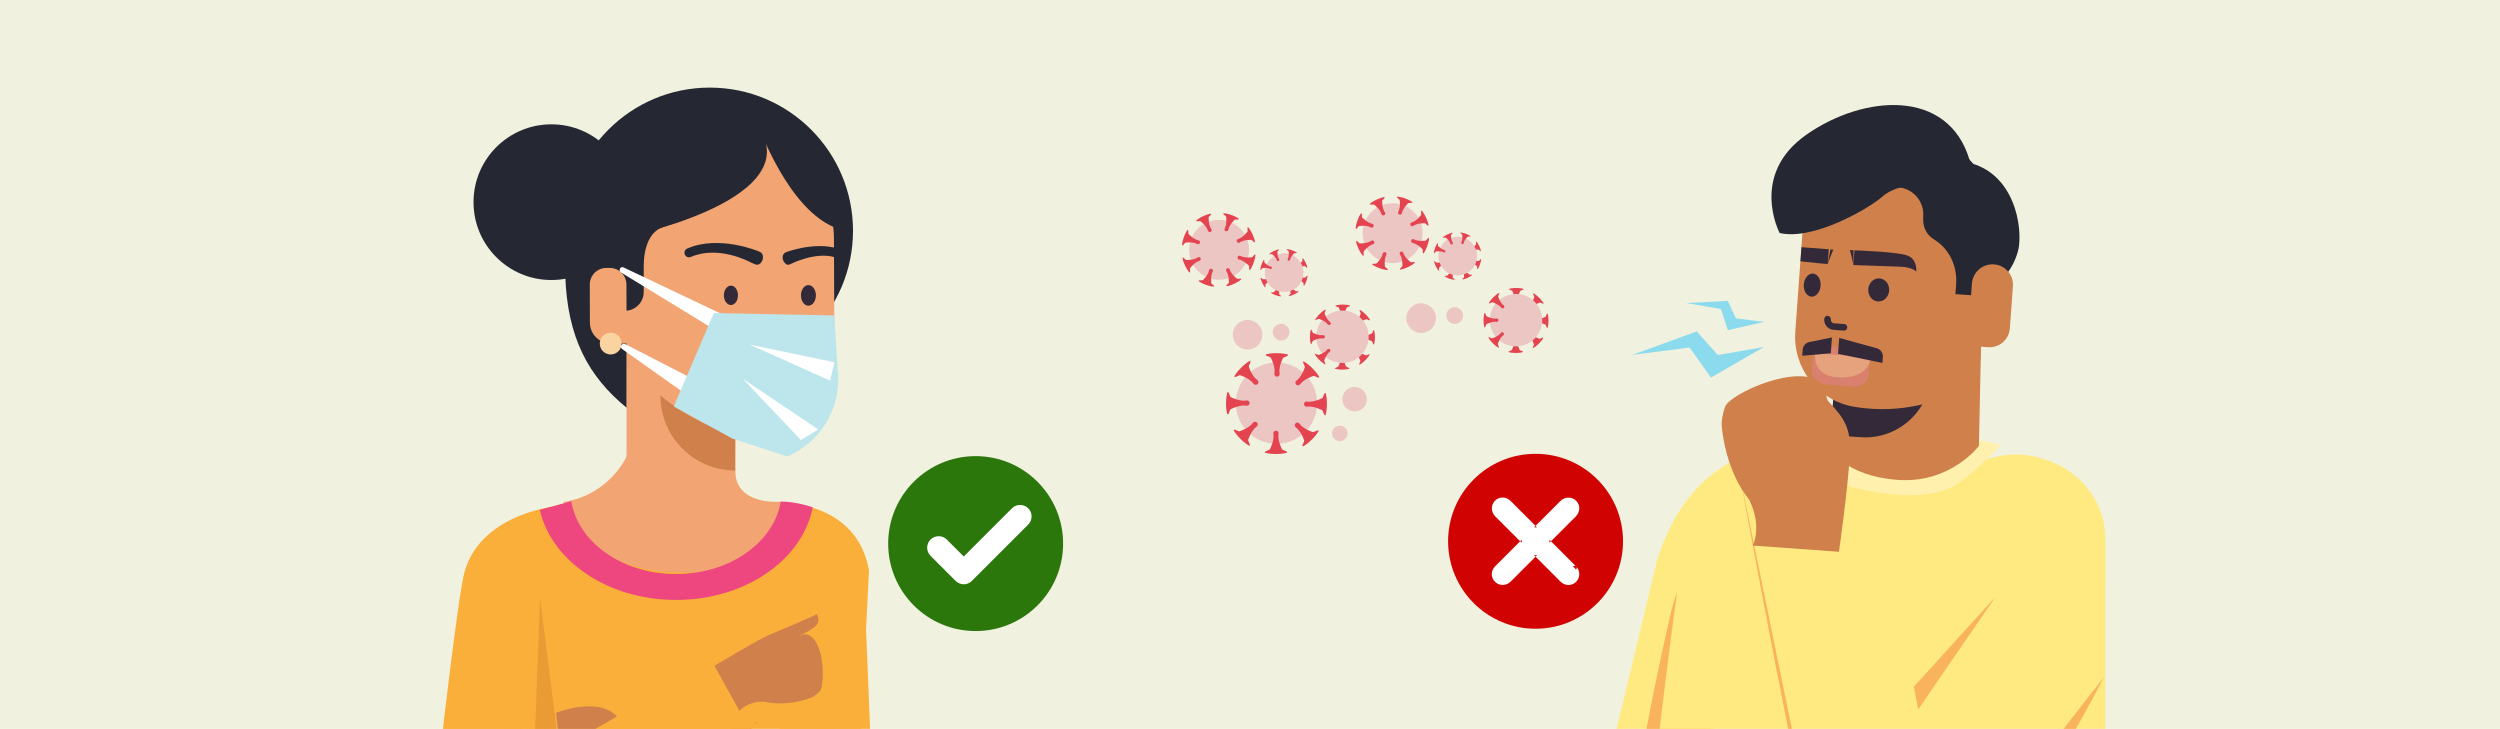 <?xml version="1.0" encoding="UTF-8"?>
<svg width="343px" height="100px" viewBox="0 0 343 100" version="1.1" xmlns="http://www.w3.org/2000/svg" xmlns:xlink="http://www.w3.org/1999/xlink">
    <!-- Generator: sketchtool 64 (101010) - https://sketch.com -->
    <title>D980C1A5-B95D-4091-A75C-696DDB2783C3</title>
    <desc>Created with sketchtool.</desc>
    <g id="Page-1" stroke="none" stroke-width="1" fill="none" fill-rule="evenodd">
        <g id="dos-and-don’t">
            <g id="Group-318" transform="translate(-1, 0)">
                <polygon id="Fill-1" fill="#F0F2DF" points="1 100 344 100 344 5.68434189e-14 1 5.68434189e-14"></polygon>
                <g id="Group-317" transform="translate(0, 11.208)">
                    <path d="M86.998,44.752 L86.998,44.752 C81.775,40.496 78.787,35.123 78.55,26.405 L78.556,19.678 L87.019,19.685 L86.998,44.752 Z" id="Fill-2" fill="#252733"></path>
                    <path d="M87.035,51.292 C87.035,51.292 84.769,56.622 78.376,57.661 C75.804,63.388 78.686,73.24 78.686,73.24 L89.275,80.092 C89.275,80.092 117.769,69.531 117.873,68.281 C117.978,67.031 108.166,57.618 108.166,57.618 C108.166,57.618 101.87,58.248 101.874,53.344 C101.878,48.441 87.035,51.292 87.035,51.292" id="Fill-4" fill="#F2A572"></path>
                    <path d="M98.399,0.811 C87.545,0.802 78.74,9.593 78.731,20.446 C78.721,31.299 87.512,40.104 98.365,40.114 C109.218,40.123 118.024,31.332 118.033,20.479 C118.043,9.626 109.252,0.82 98.399,0.811" id="Fill-6" fill="#252733"></path>
                    <polygon id="Fill-8" fill="#F2A572" points="86.954 55.389 101.872 55.402 101.891 33.905 86.973 33.892"></polygon>
                    <path d="M91.606,43.059 C91.601,48.735 96.198,53.339 101.874,53.344 L101.885,40.182 L91.608,40.173 L91.606,43.059 Z" id="Fill-10" fill="#CF804B"></path>
                    <path d="M101.028,7.251 C93.112,7.282 86.72,13.725 86.751,21.641 L86.801,34.525 C86.833,42.441 99.285,48.8 104.416,48.805 C106.759,48.807 115.46,43.809 115.468,33.606 L115.417,21.528 C115.386,13.612 108.944,7.22 101.028,7.251" id="Fill-12" fill="#F2A572"></path>
                    <path d="M108.553,33.976 C108.147,33.976 107.817,34.305 107.817,34.711 C107.816,35.164 107.479,35.533 107.064,35.533 L106.222,35.532 C105.816,35.531 105.487,35.861 105.487,36.267 C105.486,36.672 105.815,37.002 106.221,37.003 L107.063,37.003 C108.288,37.004 109.286,35.976 109.288,34.712 C109.288,34.306 108.959,33.976 108.553,33.976" id="Fill-14" fill="#CF804B"></path>
                    <path d="M86.742,31.429 L86.742,31.429 C88.164,31.43 89.317,30.279 89.319,28.857 L89.328,17.262 L86.301,17.259 L86.742,31.429 Z" id="Fill-16" fill="#252733"></path>
                    <path d="M84.662,25.552 L84.19,25.553 C82.932,25.557 81.914,26.58 81.917,27.839 L81.933,33.044 C81.937,34.641 83.236,35.932 84.833,35.928 L86.971,35.922 L86.948,27.824 C86.944,26.566 85.92,25.549 84.662,25.552" id="Fill-18" fill="#F2A572"></path>
                    <path d="M111.916,27.907 C111.349,27.907 110.889,28.538 110.888,29.318 C110.887,30.098 111.347,30.731 111.914,30.731 C112.48,30.731 112.941,30.1 112.941,29.32 C112.942,28.54 112.483,27.907 111.916,27.907" id="Fill-20" fill="#332938"></path>
                    <path d="M101.286,27.98 C100.752,27.98 100.318,28.575 100.317,29.309 C100.317,30.044 100.749,30.64 101.284,30.64 C101.818,30.641 102.251,30.045 102.252,29.311 C102.252,28.576 101.82,27.98 101.286,27.98" id="Fill-22" fill="#332938"></path>
                    <path d="M103.327,4.162 C91.684,-7.06 80.02,18.216 87.734,21.096 C87.734,21.096 114.971,15.384 103.327,4.162" id="Fill-24" fill="#252733"></path>
                    <path d="M104.977,5.843 C104.977,5.843 109.177,17.834 115.906,20.135 C120.654,21.757 108.004,0.042 104.977,5.843" id="Fill-26" fill="#252733"></path>
                    <path d="M84.788,34.429 C83.96,34.428 83.289,35.098 83.288,35.926 C83.288,36.754 83.958,37.426 84.786,37.426 C85.613,37.427 86.285,36.757 86.286,35.929 C86.286,35.101 85.616,34.429 84.788,34.429" id="Fill-28" fill="#F9D4A1"></path>
                    <path d="M109.109,25.12 C108.876,25.12 108.63,24.856 108.51,24.638 C108.193,24.056 108.463,23.575 108.775,23.423 C108.933,23.347 112.71,21.932 115.918,22.88 C116.251,22.978 116.442,23.328 116.343,23.662 C116.245,23.995 115.895,24.186 115.562,24.087 C112.814,23.277 109.459,25.025 109.424,25.041 C109.336,25.084 109.202,25.12 109.109,25.12" id="Fill-30" fill="#252733"></path>
                    <path d="M104.808,25.116 C104.711,25.116 104.041,24.817 103.949,24.77 C103.899,24.744 99.591,22.39 95.79,24.044 C95.471,24.183 95.1,24.037 94.961,23.718 C94.823,23.399 94.969,23.029 95.287,22.89 C99.644,20.994 105.028,23.232 105.251,23.346 C105.794,23.578 105.719,24.282 105.558,24.59 C105.447,24.806 105.26,25.116 104.808,25.116" id="Fill-32" fill="#252733"></path>
                    <path d="M89.322,25.328 C89.322,25.328 89.151,21.231 91.626,20.081 C94.101,18.932 91.269,17.757 91.122,17.708 C90.976,17.659 88.531,19.318 88.531,19.318 L89.322,25.328 Z" id="Fill-34" fill="#252733"></path>
                    <path d="M87.328,16.539 C87.323,22.437 82.537,27.216 76.638,27.21 C70.74,27.206 65.962,22.419 65.967,16.52 C65.972,10.622 70.758,5.844 76.657,5.849 C82.555,5.854 87.333,10.64 87.328,16.539" id="Fill-39" fill="#252733"></path>
                    <path d="M106.714,42.111 C104.556,42.109 102.485,40.879 102.486,39.215 L110.774,39.136 C110.772,40.799 108.378,42.112 106.714,42.111" id="Fill-41" fill="#FFFFFF"></path>
                    <path d="M112.361,33.208 C113.465,33.209 114.361,33.526 114.36,33.916 C114.36,34.305 113.465,34.621 112.36,34.62 C111.256,34.619 110.361,34.302 110.361,33.912 C110.361,33.522 111.257,33.207 112.361,33.208" id="Fill-43" fill="#CE624F"></path>
                    <path d="M100.314,33.197 C101.418,33.199 102.313,33.516 102.313,33.906 C102.313,34.294 101.417,34.609 100.313,34.609 C99.209,34.608 98.314,34.291 98.314,33.901 C98.314,33.511 99.21,33.197 100.314,33.197" id="Fill-45" fill="#CE624F"></path>
                    <path d="M78.032,57.94 C78.032,57.94 81.135,67.744 95.562,67.347 C97.872,67.284 100.169,66.735 102.196,65.627 C104.619,64.301 107.273,61.929 108.193,57.742 C108.193,57.742 112.156,57.984 113.806,59.375 L116.089,103.48 L68.343,103.44 L73.564,59.269 L78.032,57.94 Z" id="Fill-47" fill="#FAAF3B"></path>
                    <path d="M108.232,57.742 C108.642,57.806 118.576,57.682 120.227,67.071 L118.384,103.482 L114.6,103.479 L110.571,62.327 L108.232,57.742 Z" id="Fill-49" fill="#FAAF3B"></path>
                    <path d="M77.811,58.174 C77.811,58.174 67.329,58.956 64.806,66.993 C63.663,70.634 60.109,103.432 60.109,103.432 L70.123,103.441 L77.811,58.174 Z" id="Fill-51" fill="#FAAF3B"></path>
                    <path d="M105.598,103.552 C111.456,106.424 116.617,106.486 120.886,104.755 C121.098,104.669 119.446,66.186 119.446,66.186 L110.777,65.469 C107.948,65.234 105.606,67.638 105.916,70.462 L108.183,91.127 L83.152,81.007 L79.454,86.918" id="Fill-55" fill="#FAAF3B"></path>
                    <polyline id="Fill-57" fill="#E59231" points="89.507 103.581 76.747 103.455 91.905 90.897 104.905 87.897"></polyline>
                    <path d="M64.712,67.478 L73.38,66.761 C76.21,66.526 78.551,68.931 78.242,71.753 L75.974,92.42 L101.006,82.298 L104.704,88.21 C104.704,88.21 89.57,99.445 78.56,104.843 C72.702,107.715 64.107,108.245 59.838,106.515 C59.626,106.429 64.712,67.478 64.712,67.478" id="Fill-59" fill="#FAAF3B"></path>
                    <path d="M106.615,75.87 C106.615,75.87 112.357,73.466 113.072,73.058 C113.072,73.058 113.782,74.076 112.674,74.881 C111.566,75.686 110.115,76.289 110.115,76.289 L106.615,75.87 Z" id="Fill-61" fill="#CF804B"></path>
                    <path d="M99.028,80.14 C99.028,80.14 103.788,77.278 105.935,76.18 C107.613,75.322 108.545,75.411 110.298,76.001 C110.788,76.166 111.182,75.647 111.836,75.881 C114.175,76.719 114.229,82.918 113.429,83.688 C112.63,84.458 112.065,84.6 112.065,84.6 C112.065,84.6 108.881,85.812 105.892,85.053 C103.462,84.998 102.458,86.333 102.458,86.333 L99.028,80.14 Z" id="Fill-63" fill="#CF804B"></path>
                    <path d="M108.114,57.61 C107.178,63.219 101.114,67.552 93.754,67.552 C86.372,67.552 80.292,63.194 79.384,57.562 C78.289,57.857 76.637,58.306 75.066,58.749 C76.651,65.77 84.405,71.105 93.754,71.105 C103.26,71.105 111.112,65.588 112.51,58.391 C111.235,57.971 109.675,57.607 108.114,57.61" id="Fill-65" fill="#EE467F"></path>
                    <polygon id="Fill-67" fill="#EB9B34" points="75.089 70.717 74.253 93.605 77.707 91.618"></polygon>
                    <path d="M77.296,86.591 C77.296,86.591 82.985,84.291 85.648,87.075 L77.831,91.618 L77.296,86.591 Z" id="Fill-69" fill="#CF804B"></path>
                    <path d="M100.343,32.033 L86.512,25.464 C86.303,25.407 86.106,25.481 86.049,25.69 C86.049,25.691 86.03,25.74 86.03,25.741 C85.976,25.927 86.07,26.124 86.248,26.2 L99.536,34.323 C100.152,34.594 100.87,34.315 101.141,33.7 C101.413,33.085 101.134,32.366 100.518,32.095 L100.343,32.033 Z" id="Fill-71" fill="#FFFFFF"></path>
                    <path d="M97.172,41.36 L86.747,35.987 C86.543,35.902 86.309,35.999 86.224,36.203 C86.156,36.366 86.203,36.553 86.339,36.666 L95.89,43.434 C96.371,43.903 97.14,43.893 97.609,43.412 C98.078,42.931 98.068,42.162 97.587,41.693 C97.505,41.612 97.411,41.545 97.31,41.49 L97.172,41.36 Z" id="Fill-73" fill="#FFFFFF"></path>
                    <path d="M115.467,32.075 L98.937,31.741 L93.444,44.556 L101.443,48.947 L109.005,51.416 C113.689,49.438 116.51,44.611 115.934,39.559 L115.467,32.075 Z" id="Fill-75" fill="#BDE5EC"></path>
                    <polygon id="Fill-77" fill="#FFFFFF" points="115.49 38.497 103.84 36.065 114.887 41.009"></polygon>
                    <polygon id="Fill-79" fill="#FFFFFF" points="113.269 47.711 102.894 40.745 110.882 49.169"></polygon>
                    <path d="M146.858,63.373 C146.858,70 141.485,75.373 134.858,75.373 C128.231,75.373 122.858,70 122.858,63.373 C122.858,56.746 128.231,51.373 134.858,51.373 C141.485,51.373 146.858,56.746 146.858,63.373" id="Fill-81" fill="#2B770C"></path>
                    <path d="M223.679,63.055 C223.679,69.682 218.306,75.055 211.679,75.055 C205.052,75.055 199.679,69.682 199.679,63.055 C199.679,56.428 205.052,51.055 211.679,51.055 C218.306,51.055 223.679,56.428 223.679,63.055" id="Fill-83" fill="#D10202"></path>
                    <path d="M128.668,62.818 C129.282,62.204 130.286,62.204 130.9,62.818 L133.227,65.145 L139.842,58.529 C140.456,57.916 141.46,57.916 142.074,58.529 C142.688,59.143 142.688,60.148 142.074,60.761 L134.343,68.493 C133.711,69.109 132.74,69.107 132.11,68.493 L128.668,65.05 C128.054,64.437 128.054,63.432 128.668,62.818" id="Fill-85" fill="#FFFFFF"></path>
                    <path d="M217.036,66.712 C217.505,67.181 217.505,67.94 217.036,68.409 C216.567,68.878 215.808,68.878 215.339,68.409 L211.68,64.75 L208.02,68.409 C207.551,68.878 206.792,68.878 206.323,68.409 C206.09,68.173 205.972,67.869 205.972,67.562 C205.972,67.255 206.09,66.948 206.323,66.715 L209.983,63.055 L206.323,59.396 C205.854,58.927 205.854,58.169 206.323,57.699 C206.557,57.466 206.863,57.348 207.17,57.348 C207.477,57.348 207.784,57.466 208.017,57.699 L211.677,61.358 L215.336,57.699 C215.806,57.23 216.564,57.23 217.033,57.699 C217.502,58.169 217.502,58.927 217.033,59.396 L213.373,63.055 L217.036,66.712 Z" id="Fill-87" fill="#FFFFFF"></path>
                    <path d="M216.83,66.921 C217.119,67.219 217.181,67.668 216.966,68.028 C216.759,68.373 216.337,68.538 215.954,68.432 C215.626,68.34 215.39,68.034 215.157,67.803 C214.309,66.957 213.466,66.112 212.619,65.265 C212.376,65.024 212.135,64.781 211.893,64.54 C211.78,64.427 211.589,64.427 211.476,64.54 C210.966,65.05 210.455,65.561 209.948,66.068 L207.941,68.075 C207.894,68.122 207.85,68.167 207.802,68.213 C207.545,68.459 207.153,68.532 206.826,68.394 C206.462,68.24 206.241,67.857 206.279,67.467 C206.3,67.24 206.415,67.048 206.572,66.889 C207.168,66.287 207.77,65.691 208.369,65.091 C208.968,64.492 209.582,63.905 210.166,63.294 C210.178,63.282 210.187,63.274 210.199,63.262 C210.311,63.15 210.311,62.958 210.199,62.845 C209.688,62.335 209.178,61.824 208.67,61.317 C208,60.647 207.33,59.977 206.663,59.31 C206.616,59.263 206.572,59.218 206.524,59.171 C206.279,58.915 206.205,58.522 206.344,58.194 C206.498,57.832 206.881,57.613 207.271,57.649 C207.498,57.669 207.69,57.784 207.85,57.941 C208.452,58.537 209.048,59.139 209.647,59.738 C210.246,60.337 210.833,60.951 211.444,61.535 C211.456,61.547 211.465,61.556 211.476,61.567 C211.589,61.68 211.78,61.68 211.893,61.567 C212.412,61.048 212.934,60.526 213.454,60.006 L215.449,58.011 C215.511,57.949 215.576,57.876 215.646,57.822 C215.918,57.619 216.302,57.584 216.602,57.743 C217.163,58.041 217.243,58.77 216.806,59.21 C216.216,59.806 215.623,60.393 215.03,60.986 C214.422,61.594 213.799,62.193 213.203,62.813 C213.191,62.825 213.179,62.837 213.167,62.848 C213.056,62.961 213.056,63.152 213.167,63.265 C213.58,63.678 213.991,64.088 214.404,64.501 C215.062,65.159 215.717,65.815 216.375,66.472 C216.526,66.62 216.677,66.771 216.83,66.921 C217.099,67.19 217.517,66.774 217.246,66.505 C216.833,66.092 216.423,65.682 216.01,65.268 C215.351,64.61 214.696,63.955 214.038,63.297 L213.586,62.845 L213.586,63.262 L215.239,61.609 L217.202,59.647 C217.701,59.148 217.845,58.378 217.461,57.763 C216.954,56.949 215.815,56.828 215.13,57.489 C214.558,58.047 214,58.619 213.436,59.183 L212.223,60.396 C211.984,60.635 211.733,60.865 211.506,61.113 C211.494,61.125 211.482,61.137 211.471,61.149 L211.887,61.149 L210.264,59.525 L208.283,57.545 C208.133,57.395 207.968,57.265 207.77,57.179 C207.295,56.973 206.722,57.023 206.3,57.33 C205.557,57.873 205.474,58.947 206.114,59.605 C206.681,60.187 207.262,60.753 207.838,61.329 L209.036,62.527 C209.269,62.76 209.493,63.005 209.738,63.229 L209.774,63.265 L209.774,62.848 C209.233,63.388 208.69,63.932 208.15,64.472 C207.489,65.132 206.831,65.791 206.17,66.452 C206.02,66.602 205.89,66.768 205.804,66.965 C205.598,67.441 205.648,68.01 205.955,68.432 C206.498,69.176 207.572,69.258 208.23,68.618 C208.811,68.051 209.378,67.47 209.954,66.895 L211.152,65.696 C211.385,65.463 211.63,65.239 211.854,64.994 L211.89,64.959 L211.474,64.959 L213.551,67.036 L214.809,68.294 L215.106,68.591 C215.372,68.854 215.697,69.013 216.068,69.049 C216.667,69.105 217.272,68.76 217.529,68.216 C217.804,67.638 217.689,66.963 217.243,66.505 C216.98,66.231 216.564,66.647 216.83,66.921" id="Fill-89" fill="#FFFFFF"></path>
                    <path d="M246.058,50.205 C246.058,50.205 233.458,49.443 228.357,65.633 L210.656,139.403 L220.528,142.636 L224.208,136.835 L246.058,50.205 Z" id="Fill-103" fill="#FFE981"></path>
                    <path d="M222.962,138.8 C222.962,138.8 219.538,120.124 229.947,74.126 C233.006,60.606 234.288,73.353 234.288,73.353 L236.933,101.722 L222.962,138.8 Z" id="Fill-105" fill="#F9B35C"></path>
                    <path d="M271.168,52.881 C267.956,54.697 262.577,56.09 255.291,52.287 C253.425,51.314 251.307,50.874 249.186,50.967 C243.811,51.201 234.55,52.695 232.713,60.068 C230.655,68.322 223.685,132.274 220.781,159.406 C220.079,165.973 225.295,171.744 232.175,172.017 L277.394,173.815 C284.182,174.085 289.839,168.883 289.84,162.371 L289.858,62.729 C289.859,57.711 286.454,53.293 281.46,51.788 C281.267,51.73 281.069,51.671 280.866,51.612 C277.6,50.665 274.107,51.22 271.168,52.881" id="Fill-115" fill="#FFE981"></path>
                    <path d="M272.787,49.182 C272.787,49.182 268.631,54.392 261.916,54.06 C255.038,53.721 253.461,51.839 251.952,50.1 L249.411,49.915 C249.411,49.915 250.058,54.542 255.942,55.839 C261.827,57.136 266.894,57.239 270.079,54.826 C273.263,52.414 275.516,49.82 275.516,49.82 L272.787,49.182 Z" id="Fill-121" fill="#FFF1AD"></path>
                    <path d="M269.524,10.87 C276.836,11.4 278.421,18.881 278.017,22.448 C277.795,24.411 275.944,28.451 272.607,28.209 C269.269,27.967 266.816,24.285 267.128,19.984 C267.439,15.683 266.186,10.628 269.524,10.87" id="Fill-125" fill="#252733"></path>
                    <path d="M272.507,49.971 C272.507,49.971 268.626,55.157 261.372,54.633 C254.119,54.106 252.028,50.325 252.028,50.325 L253.108,35.42 L272.782,36.846 L272.507,49.971 Z" id="Fill-127" fill="#CF804B"></path>
                    <path d="M256.257,48.777 L252.162,48.48 L252.815,39.472 L265.918,40.422 C265.558,45.397 261.232,49.138 256.257,48.777" id="Fill-129" fill="#332938"></path>
                    <path d="M252.818,10.14 C255.293,7.992 258.593,6.799 262.113,7.054 L262.696,7.096 C269.743,7.607 275.046,13.738 274.535,20.786 L274.136,26.289 L273.546,26.247 L272.477,40.988 C272.477,40.988 265.167,46.292 255.316,44.588 C250.407,43.734 246.955,39.272 247.315,34.304 L248.432,18.893 C248.567,17.027 249.097,15.285 249.929,13.746 C250.67,12.367 251.653,11.148 252.818,10.14" id="Fill-131" fill="#CF804B"></path>
                    <path d="M251.767,32.124 C252.016,32.142 252.203,32.358 252.185,32.607 C252.165,32.885 252.355,33.126 252.609,33.145 L254.027,33.248 C254.275,33.266 254.462,33.481 254.444,33.73 C254.426,33.979 254.21,34.166 253.961,34.148 L252.544,34.046 C251.793,33.991 251.228,33.317 251.284,32.542 C251.302,32.293 251.518,32.106 251.767,32.124" id="Fill-133" fill="#332938"></path>
                    <path d="M258.874,26.988 C259.664,27.044 260.253,27.799 260.19,28.674 C260.127,29.549 259.435,30.21 258.645,30.152 C257.854,30.096 257.265,29.34 257.328,28.466 C257.391,27.593 258.083,26.93 258.874,26.988" id="Fill-135" fill="#332938"></path>
                    <path d="M249.749,26.326 C250.383,26.372 250.847,27.118 250.785,27.993 C250.721,28.867 250.155,29.537 249.519,29.492 C248.883,29.446 248.419,28.7 248.482,27.826 C248.547,26.951 249.113,26.28 249.749,26.326" id="Fill-137" fill="#332938"></path>
                    <path d="M257.38,40.142 C257.307,41.147 256.433,41.903 255.428,41.83 L251.288,41.53 C250.282,41.457 249.527,40.583 249.6,39.578 L249.848,36.149 L257.629,36.713 L257.38,40.142 Z" id="Fill-139" fill="#DA806E"></path>
                    <path d="M253.179,40.57 C251.075,40.417 249.886,39.367 250.038,37.263 L257.656,37.816 C257.504,39.919 255.283,40.722 253.179,40.57" id="Fill-141" fill="#E5A27C"></path>
                    <path d="M262.108,6.713 L262.71,6.756 C266.065,7 269.033,8.474 271.212,10.705 C273.282,12.831 274.635,15.643 274.91,18.733 C274.979,19.436 274.984,20.157 274.932,20.888 L274.52,26.567 L273.909,26.522 L273.696,29.465 L269.283,29.146 L269.384,27.756 C269.559,25.335 268.456,22.941 266.385,21.67 C265.465,21.105 264.748,20.145 264.866,18.512 L264.869,18.472 C264.975,17.003 264.213,15.671 263.018,14.979 C262.548,14.705 262.004,14.532 261.424,14.49 C256.808,14.15 249.532,13.619 249.532,13.619 C250.298,12.197 251.315,10.941 252.516,9.898 C255.07,7.68 258.479,6.45 262.108,6.713" id="Fill-143" fill="#252733"></path>
                    <path d="M274.58,25.064 C276.123,25.176 277.284,26.518 277.172,28.062 L276.753,33.837 C276.642,35.381 275.3,36.542 273.756,36.43 L270.929,36.225 L271.548,27.686 C271.661,26.125 273.018,24.951 274.58,25.064" id="Fill-145" fill="#CF804B"></path>
                    <path d="M262.658,23.835 C264.112,24.342 263.913,26.073 263.913,26.073 C263.913,26.073 263.49,25.439 261.626,25.38 C259.213,25.304 255.285,25.156 255.285,25.156 L255.431,23.137 C255.431,23.137 261.204,23.328 262.658,23.835" id="Fill-147" fill="#332938"></path>
                    <polygon id="Fill-149" fill="#332938" points="255.289 25.1 254.817 23.088 255.299 23.123"></polygon>
                    <path d="M251.911,22.992 L251.764,25.018 C251.764,25.018 249.792,24.854 248.022,24.647 L248.162,22.707 C249.844,22.812 251.911,22.992 251.911,22.992" id="Fill-151" fill="#332938"></path>
                    <polygon id="Fill-153" fill="#332938" points="252.522 23.04 251.77 24.96 252.143 23.013"></polygon>
                    <path d="M259.324,37.767 L259.265,38.588 L253.179,37.333 L253.337,35.157 L258.476,36.567 C259.009,36.713 259.364,37.216 259.324,37.767" id="Fill-155" fill="#332938"></path>
                    <path d="M249.249,35.719 L252.345,35.086 L252.187,37.261 L248.266,37.603 L248.327,36.77 C248.364,36.252 248.741,35.824 249.249,35.719" id="Fill-157" fill="#332938"></path>
                    <path d="M264.033,14.241 C264.033,14.241 261.151,14.104 259.275,15.758 C257.398,17.412 249.769,21.835 245.168,20.759 C245.168,20.759 240.947,12.77 248.864,7.252 C256.781,1.735 268.289,0.936 271.211,10.705 C274.268,15.169 264.033,14.241 264.033,14.241" id="Fill-159" fill="#252733"></path>
                    <polygon id="Fill-161" fill="#8CDAED" points="224.934 37.484 233.801 34.261 236.679 37.504 243.03 36.396 235.743 40.599 232.821 36.475"></polygon>
                    <polygon id="Fill-163" fill="#8CDAED" points="232.345 30.373 238.061 30.075 239.157 32.468 243.038 32.952 238.064 34.099 237.1 31.187"></polygon>
                    <line x1="248.966" y1="50.517" x2="268.156" y2="98.759" id="Fill-165" fill="#F9B35C"></line>
                    <polygon id="Fill-167" fill="#F9B35C" points="274.786 70.669 263.584 83.007 264.173 86.127"></polygon>
                    <path d="M289.655,81.692 C289.655,81.692 272.922,114.86 260.591,118.999" id="Fill-169" fill="#F9B35C"></path>
                    <path d="M239.625,53.589 C239.625,53.589 249.083,105.501 251.273,110.381" id="Fill-173" fill="#F9B35C"></path>
                    <path d="M253.305,64.495 C253.305,64.495 254.644,55.017 254.805,50.875 C254.93,47.637 254.117,46.248 251.93,43.941 C251.317,43.296 251.842,42.307 251.004,41.455 C248.005,38.412 238.298,42.81 237.675,44.615 C237.053,46.419 237.238,47.403 237.238,47.403 C237.238,47.403 237.651,53.245 240.996,57.358 C242.837,61.109 241.482,63.64 241.482,63.64 L253.305,64.495 Z" id="Fill-175" fill="#CF804B"></path>
                    <g id="Group-257" transform="translate(163, 18)">
                        <path d="M22.869,12.626 C23.117,12.663 23.209,12.698 23.223,12.734 C23.237,12.769 23.185,12.806 23.085,12.843 L22.947,12.897 C22.903,12.912 22.861,12.93 22.82,12.951 C22.747,12.987 22.752,13.024 22.731,13.059 C22.663,13.2 22.604,13.344 22.554,13.493 C22.508,13.634 22.474,13.779 22.452,13.926 C22.429,14.069 22.429,14.216 22.452,14.359 C22.474,14.486 22.39,14.608 22.263,14.631 C22.136,14.654 22.015,14.569 21.992,14.442 C21.986,14.415 21.986,14.387 21.992,14.359 C22.015,14.216 22.015,14.069 21.992,13.926 C21.971,13.778 21.936,13.633 21.889,13.493 C21.84,13.344 21.781,13.199 21.712,13.059 C21.693,13.024 21.696,12.987 21.624,12.951 C21.583,12.929 21.54,12.911 21.496,12.897 L21.36,12.843 C21.258,12.806 21.215,12.771 21.222,12.734 C21.229,12.696 21.327,12.663 21.576,12.626 C22.005,12.565 22.44,12.565 22.869,12.626" id="Fill-177" fill="#E44450"></path>
                        <path d="M26.594,17.723 C26.557,17.971 26.522,18.062 26.486,18.077 C26.451,18.091 26.414,18.039 26.377,17.939 L26.323,17.801 C26.307,17.758 26.289,17.715 26.269,17.673 C26.233,17.601 26.196,17.606 26.161,17.585 C26.02,17.517 25.875,17.458 25.727,17.408 C25.586,17.362 25.441,17.328 25.294,17.306 C25.15,17.283 25.004,17.283 24.861,17.306 C24.734,17.328 24.612,17.244 24.589,17.117 C24.566,16.99 24.651,16.869 24.778,16.846 C24.805,16.84 24.833,16.84 24.861,16.846 C25.004,16.869 25.151,16.869 25.294,16.846 C25.441,16.825 25.586,16.79 25.727,16.743 C25.876,16.694 26.021,16.635 26.161,16.566 C26.196,16.547 26.233,16.55 26.269,16.478 C26.29,16.436 26.308,16.394 26.323,16.35 L26.377,16.214 C26.414,16.112 26.449,16.069 26.486,16.076 C26.523,16.083 26.557,16.181 26.594,16.43 C26.654,16.859 26.654,17.294 26.594,17.723" id="Fill-179" fill="#E44450"></path>
                        <path d="M21.502,21.454 C21.254,21.417 21.162,21.381 21.148,21.344 C21.134,21.307 21.184,21.273 21.286,21.236 L21.424,21.183 C21.467,21.167 21.51,21.149 21.551,21.128 C21.624,21.093 21.619,21.056 21.64,21.02 C21.707,20.88 21.766,20.735 21.817,20.587 C21.863,20.446 21.897,20.301 21.918,20.154 C21.94,20.01 21.94,19.864 21.918,19.721 C21.895,19.594 21.979,19.472 22.106,19.449 C22.233,19.426 22.355,19.51 22.377,19.638 C22.383,19.665 22.383,19.693 22.377,19.721 C22.355,19.864 22.355,20.01 22.377,20.154 C22.398,20.301 22.433,20.446 22.48,20.587 C22.529,20.736 22.588,20.88 22.657,21.02 C22.676,21.056 22.671,21.093 22.745,21.128 C22.787,21.15 22.829,21.168 22.873,21.183 L23.009,21.236 C23.111,21.273 23.154,21.309 23.147,21.344 C23.14,21.38 23.043,21.417 22.793,21.454 C22.365,21.514 21.93,21.514 21.502,21.454" id="Fill-181" fill="#E44450"></path>
                        <path d="M25.79,14.402 C25.939,14.604 25.979,14.694 25.966,14.729 C25.954,14.764 25.89,14.754 25.79,14.708 L25.654,14.65 C25.613,14.629 25.57,14.611 25.526,14.598 C25.48,14.581 25.428,14.586 25.387,14.612 C25.241,14.662 25.099,14.721 24.959,14.789 C24.828,14.861 24.701,14.944 24.581,15.037 C24.463,15.122 24.36,15.224 24.273,15.341 C24.201,15.447 24.055,15.474 23.948,15.401 C23.841,15.328 23.814,15.182 23.889,15.076 C23.904,15.052 23.924,15.031 23.948,15.016 C24.064,14.929 24.168,14.826 24.253,14.708 C24.34,14.588 24.419,14.462 24.485,14.329 C24.555,14.191 24.613,14.049 24.663,13.903 C24.689,13.861 24.694,13.81 24.677,13.763 C24.663,13.719 24.646,13.677 24.625,13.636 L24.567,13.5 C24.52,13.402 24.517,13.346 24.546,13.323 C24.576,13.3 24.672,13.346 24.872,13.5 C25.218,13.757 25.526,14.061 25.79,14.402" id="Fill-183" fill="#E44450"></path>
                        <path d="M24.826,20.644 C24.624,20.794 24.534,20.833 24.498,20.821 C24.463,20.809 24.474,20.745 24.52,20.644 L24.578,20.508 C24.599,20.467 24.617,20.424 24.629,20.38 C24.647,20.334 24.641,20.283 24.615,20.241 C24.566,20.095 24.507,19.953 24.438,19.814 C24.371,19.682 24.293,19.555 24.205,19.436 C24.12,19.318 24.017,19.214 23.901,19.128 C23.794,19.055 23.767,18.909 23.841,18.803 C23.914,18.696 24.059,18.669 24.166,18.743 C24.19,18.758 24.21,18.779 24.226,18.803 C24.309,18.918 24.409,19.02 24.523,19.105 C24.643,19.193 24.769,19.271 24.902,19.338 C25.04,19.41 25.182,19.472 25.328,19.524 C25.37,19.55 25.422,19.556 25.468,19.539 C25.512,19.525 25.555,19.508 25.595,19.487 L25.731,19.429 C25.829,19.381 25.886,19.377 25.909,19.408 C25.931,19.437 25.886,19.533 25.731,19.735 C25.472,20.078 25.168,20.384 24.826,20.644" id="Fill-185" fill="#E44450"></path>
                        <path d="M21.818,29.187 C22.404,29.187 22.88,29.662 22.88,30.249 C22.88,30.834 22.404,31.31 21.818,31.31 C21.232,31.31 20.757,30.834 20.757,30.249 C20.757,29.662 21.232,29.187 21.818,29.187" id="Fill-187" fill="#ECC6C3"></path>
                        <path d="M23.852,23.881 C24.78,23.881 25.534,24.633 25.534,25.562 C25.534,26.489 24.78,27.242 23.852,27.242 C22.924,27.242 22.172,26.489 22.172,25.562 C22.172,24.633 22.924,23.881 23.852,23.881" id="Fill-189" fill="#ECC6C3"></path>
                        <path d="M13.133,20.53 C16.212,20.53 18.709,23.026 18.709,26.105 C18.709,29.186 16.212,31.681 13.133,31.681 C10.054,31.681 7.558,29.186 7.558,26.105 C7.558,23.026 10.054,20.53 13.133,20.53" id="Fill-191" fill="#ECC6C3"></path>
                        <path d="M14.193,19.323 C14.332,19.34 14.47,19.366 14.605,19.405 C14.688,19.433 14.734,19.462 14.743,19.491 C14.755,19.547 14.679,19.602 14.536,19.668 C14.393,19.733 14.218,19.779 14.113,19.835 C14.009,19.892 14.009,19.948 13.981,20.012 C13.878,20.23 13.79,20.454 13.717,20.684 C13.645,20.904 13.591,21.128 13.558,21.357 C13.524,21.578 13.524,21.805 13.558,22.027 C13.602,22.223 13.479,22.416 13.284,22.46 C13.089,22.505 12.895,22.381 12.85,22.186 C12.839,22.134 12.839,22.079 12.85,22.027 C12.885,21.805 12.885,21.578 12.85,21.357 C12.817,21.128 12.764,20.904 12.691,20.684 C12.614,20.448 12.521,20.215 12.414,19.989 C12.383,19.933 12.385,19.878 12.281,19.812 C12.176,19.747 12,19.701 11.858,19.645 C11.716,19.587 11.639,19.532 11.651,19.468 C11.659,19.439 11.705,19.41 11.789,19.383 C11.924,19.343 12.062,19.317 12.201,19.299 C12.863,19.218 13.533,19.226 14.193,19.323" id="Fill-193" fill="#E44450"></path>
                        <path d="M19.98,27.229 C19.964,27.369 19.936,27.506 19.895,27.641 C19.867,27.724 19.84,27.77 19.812,27.779 C19.755,27.791 19.699,27.715 19.635,27.572 C19.571,27.429 19.522,27.254 19.467,27.149 C19.412,27.045 19.355,27.047 19.29,27.017 C19.077,26.916 18.858,26.828 18.634,26.753 C18.415,26.681 18.19,26.627 17.962,26.594 C17.739,26.56 17.512,26.56 17.29,26.594 C17.09,26.604 16.919,26.451 16.909,26.25 C16.9,26.086 17.003,25.937 17.161,25.886 C17.203,25.879 17.247,25.879 17.29,25.886 C17.512,25.921 17.739,25.921 17.962,25.886 C18.19,25.853 18.415,25.799 18.634,25.727 C18.864,25.654 19.088,25.566 19.306,25.463 C19.363,25.436 19.418,25.436 19.483,25.331 C19.548,25.227 19.595,25.05 19.651,24.908 C19.708,24.767 19.763,24.689 19.828,24.701 C19.856,24.712 19.883,24.756 19.911,24.839 C19.951,24.974 19.98,25.112 19.996,25.251 C20.079,25.908 20.074,26.573 19.98,27.229" id="Fill-195" fill="#E44450"></path>
                        <path d="M12.074,33.017 C11.935,33 11.797,32.973 11.662,32.934 C11.577,32.906 11.533,32.877 11.524,32.849 C11.51,32.792 11.588,32.738 11.731,32.672 C11.874,32.607 12.049,32.56 12.152,32.495 C12.255,32.43 12.256,32.384 12.286,32.318 C12.388,32.1 12.476,31.875 12.55,31.646 C12.622,31.427 12.675,31.202 12.707,30.974 C12.743,30.752 12.743,30.526 12.707,30.304 C12.671,30.108 12.8,29.92 12.996,29.884 C13.191,29.848 13.379,29.977 13.415,30.173 C13.424,30.216 13.424,30.261 13.415,30.304 C13.379,30.526 13.379,30.752 13.415,30.974 C13.448,31.202 13.5,31.427 13.573,31.646 C13.646,31.875 13.734,32.1 13.836,32.318 C13.866,32.375 13.866,32.43 13.97,32.495 C14.074,32.56 14.252,32.607 14.391,32.672 C14.531,32.738 14.613,32.784 14.598,32.849 C14.59,32.877 14.545,32.906 14.46,32.934 C14.325,32.973 14.187,33 14.048,33.017 C13.393,33.105 12.729,33.105 12.074,33.017" id="Fill-197" fill="#E44450"></path>
                        <path d="M6.286,25.119 C6.302,24.979 6.329,24.842 6.369,24.707 C6.397,24.624 6.426,24.578 6.454,24.569 C6.509,24.557 6.565,24.633 6.631,24.776 C6.675,24.916 6.725,25.055 6.783,25.19 C6.838,25.294 6.894,25.292 6.96,25.323 C7.178,25.424 7.402,25.512 7.63,25.586 C7.849,25.658 8.074,25.711 8.303,25.745 C8.525,25.78 8.752,25.78 8.974,25.745 C9.165,25.684 9.369,25.79 9.43,25.981 C9.491,26.172 9.386,26.375 9.195,26.436 C9.166,26.446 9.136,26.451 9.105,26.453 C9.062,26.46 9.018,26.46 8.974,26.453 C8.752,26.418 8.525,26.418 8.303,26.453 C8.074,26.487 7.849,26.54 7.63,26.612 C7.401,26.689 7.177,26.781 6.96,26.888 C6.903,26.916 6.847,26.916 6.783,27.02 C6.72,27.159 6.664,27.3 6.615,27.443 C6.558,27.587 6.502,27.662 6.438,27.65 C6.41,27.64 6.382,27.596 6.353,27.512 C6.314,27.377 6.286,27.24 6.27,27.1 C6.186,26.442 6.191,25.776 6.286,25.119" id="Fill-199" fill="#E44450"></path>
                        <path d="M18.723,22.076 C18.811,22.187 18.889,22.305 18.956,22.43 C18.995,22.508 19.008,22.561 18.994,22.585 C18.979,22.61 18.869,22.621 18.728,22.559 C18.587,22.497 18.424,22.412 18.31,22.382 C18.24,22.36 18.162,22.369 18.098,22.407 C17.872,22.489 17.651,22.585 17.437,22.695 C17.231,22.8 17.035,22.922 16.849,23.059 C16.667,23.189 16.506,23.347 16.372,23.527 C16.247,23.684 16.017,23.71 15.86,23.585 C15.717,23.472 15.681,23.269 15.774,23.113 C15.8,23.077 15.831,23.046 15.866,23.021 C16.046,22.887 16.204,22.725 16.335,22.543 C16.473,22.358 16.595,22.161 16.699,21.956 C16.809,21.742 16.906,21.521 16.988,21.294 C17.025,21.229 17.034,21.152 17.012,21.08 C16.979,20.967 16.892,20.803 16.835,20.663 C16.779,20.523 16.759,20.43 16.809,20.399 C16.858,20.369 16.887,20.399 16.965,20.436 C17.089,20.503 17.207,20.581 17.318,20.668 C17.848,21.072 18.32,21.546 18.723,22.076" id="Fill-201" fill="#E44450"></path>
                        <path d="M17.219,31.761 C17.108,31.848 16.99,31.926 16.865,31.993 C16.786,32.032 16.735,32.044 16.708,32.03 C16.681,32.016 16.675,31.906 16.736,31.766 C16.798,31.627 16.881,31.462 16.913,31.349 C16.939,31.278 16.934,31.2 16.901,31.133 C16.819,30.907 16.722,30.685 16.611,30.471 C16.506,30.269 16.385,30.076 16.248,29.895 C16.116,29.712 15.957,29.551 15.776,29.417 C15.618,29.292 15.592,29.063 15.718,28.905 C15.831,28.762 16.033,28.725 16.19,28.82 C16.225,28.845 16.256,28.877 16.282,28.913 C16.416,29.094 16.577,29.253 16.759,29.386 C16.945,29.522 17.141,29.644 17.346,29.748 C17.561,29.858 17.781,29.954 18.008,30.036 C18.072,30.074 18.149,30.083 18.22,30.061 C18.334,30.028 18.498,29.941 18.638,29.884 C18.778,29.827 18.873,29.808 18.903,29.858 C18.933,29.907 18.903,29.935 18.864,30.015 C18.798,30.139 18.72,30.258 18.633,30.369 C18.226,30.894 17.75,31.362 17.219,31.761" id="Fill-203" fill="#E44450"></path>
                        <path d="M7.542,30.263 C7.455,30.152 7.377,30.034 7.31,29.909 C7.27,29.831 7.259,29.778 7.271,29.753 C7.284,29.729 7.395,29.718 7.537,29.78 C7.678,29.842 7.841,29.927 7.954,29.957 C8.025,29.979 8.103,29.97 8.167,29.932 C8.393,29.85 8.614,29.754 8.828,29.644 C9.034,29.539 9.23,29.417 9.415,29.279 C9.598,29.147 9.76,28.988 9.895,28.807 C10.01,28.64 10.239,28.599 10.406,28.715 C10.572,28.831 10.613,29.06 10.498,29.226 C10.473,29.263 10.442,29.294 10.406,29.318 C10.225,29.452 10.065,29.613 9.934,29.796 C9.796,29.981 9.675,30.178 9.571,30.383 C9.461,30.597 9.365,30.818 9.283,31.045 C9.244,31.109 9.235,31.187 9.258,31.259 C9.292,31.37 9.376,31.536 9.435,31.674 C9.493,31.812 9.513,31.909 9.463,31.94 C9.414,31.97 9.385,31.94 9.306,31.903 C9.182,31.835 9.063,31.758 8.952,31.671 C8.421,31.267 7.947,30.793 7.542,30.263" id="Fill-205" fill="#E44450"></path>
                        <path d="M9.04,20.578 C9.151,20.491 9.27,20.413 9.394,20.346 C9.474,20.307 9.525,20.295 9.551,20.307 C9.578,20.32 9.585,20.433 9.525,20.573 C9.465,20.712 9.378,20.877 9.348,20.99 C9.326,21.062 9.335,21.14 9.373,21.204 C9.455,21.431 9.551,21.651 9.661,21.866 C9.766,22.071 9.887,22.267 10.024,22.453 C10.156,22.636 10.316,22.797 10.498,22.931 C10.663,23.047 10.702,23.274 10.585,23.439 C10.469,23.604 10.241,23.643 10.077,23.527 C10.04,23.502 10.009,23.471 9.985,23.434 C9.851,23.253 9.689,23.093 9.505,22.962 C9.32,22.826 9.124,22.704 8.92,22.599 C8.706,22.49 8.485,22.393 8.258,22.311 C8.193,22.274 8.116,22.266 8.044,22.288 C7.931,22.322 7.767,22.409 7.627,22.465 C7.487,22.522 7.392,22.541 7.362,22.492 C7.332,22.442 7.362,22.414 7.4,22.334 C7.468,22.21 7.545,22.092 7.632,21.981 C8.037,21.453 8.511,20.981 9.04,20.578" id="Fill-207" fill="#E44450"></path>
                        <path d="M22.184,13.404 C24.169,13.404 25.779,15.013 25.779,16.999 C25.779,18.984 24.169,20.593 22.184,20.593 C20.2,20.593 18.59,18.984 18.59,16.999 C18.59,15.013 20.2,13.404 22.184,13.404" id="Fill-209" fill="#ECC6C3"></path>
                        <path d="M17.771,16.356 C17.808,16.108 17.843,16.016 17.88,16.002 C17.915,15.988 17.951,16.038 17.988,16.14 L18.043,16.278 C18.058,16.322 18.076,16.364 18.096,16.405 C18.133,16.478 18.169,16.473 18.204,16.494 C18.346,16.561 18.491,16.62 18.639,16.67 C18.779,16.717 18.924,16.751 19.072,16.772 C19.215,16.794 19.361,16.794 19.505,16.772 C19.631,16.749 19.753,16.833 19.776,16.96 C19.799,17.087 19.715,17.209 19.587,17.231 C19.561,17.237 19.532,17.237 19.505,17.231 C19.361,17.209 19.215,17.209 19.072,17.231 C18.922,17.252 18.776,17.288 18.634,17.336 C18.486,17.385 18.341,17.444 18.201,17.513 C18.166,17.532 18.128,17.527 18.093,17.601 C18.072,17.642 18.053,17.685 18.038,17.729 L17.985,17.865 C17.948,17.967 17.913,18.01 17.875,18.002 C17.838,17.996 17.805,17.898 17.767,17.649 C17.709,17.22 17.709,16.785 17.771,16.356" id="Fill-211" fill="#E44450"></path>
                        <path d="M18.581,19.678 C18.431,19.476 18.392,19.386 18.404,19.351 C18.416,19.315 18.48,19.326 18.581,19.372 L18.718,19.43 C18.759,19.451 18.8,19.469 18.846,19.482 C18.892,19.499 18.942,19.493 18.985,19.468 C19.131,19.418 19.273,19.359 19.412,19.291 C19.544,19.223 19.669,19.145 19.79,19.057 C19.907,18.972 20.012,18.868 20.098,18.751 C20.171,18.645 20.317,18.617 20.422,18.691 C20.529,18.764 20.556,18.91 20.483,19.016 C20.468,19.04 20.447,19.061 20.422,19.076 C20.306,19.163 20.203,19.266 20.119,19.385 C20.03,19.504 19.953,19.631 19.886,19.763 C19.817,19.901 19.758,20.043 19.707,20.189 C19.683,20.231 19.677,20.282 19.694,20.329 C19.706,20.373 19.724,20.415 19.745,20.456 L19.803,20.593 C19.849,20.69 19.855,20.746 19.825,20.769 C19.794,20.792 19.7,20.746 19.497,20.593 C19.151,20.331 18.843,20.024 18.581,19.678" id="Fill-213" fill="#E44450"></path>
                        <path d="M19.547,13.445 C19.749,13.295 19.839,13.256 19.874,13.268 C19.909,13.28 19.899,13.344 19.853,13.445 L19.795,13.581 C19.774,13.622 19.756,13.665 19.743,13.709 C19.726,13.755 19.731,13.806 19.757,13.848 C19.81,13.994 19.872,14.136 19.943,14.275 C20.01,14.407 20.089,14.533 20.176,14.653 C20.261,14.771 20.364,14.875 20.481,14.961 C20.588,15.034 20.614,15.18 20.541,15.286 C20.468,15.393 20.322,15.42 20.215,15.346 C20.192,15.331 20.171,15.31 20.155,15.286 C20.069,15.17 19.965,15.067 19.848,14.982 C19.728,14.894 19.601,14.816 19.469,14.749 C19.331,14.677 19.189,14.615 19.043,14.563 C19.001,14.537 18.949,14.531 18.903,14.549 C18.859,14.562 18.817,14.579 18.776,14.6 L18.639,14.658 C18.542,14.704 18.485,14.71 18.463,14.679 C18.44,14.65 18.485,14.554 18.639,14.352 C18.899,14.01 19.204,13.704 19.547,13.445" id="Fill-215" fill="#E44450"></path>
                        <path d="M13.77,15.213 C14.405,15.213 14.92,15.728 14.92,16.363 C14.92,16.998 14.405,17.513 13.77,17.513 C13.135,17.513 12.621,16.998 12.621,16.363 C12.621,15.728 13.135,15.213 13.77,15.213" id="Fill-217" fill="#ECC6C3"></path>
                        <path d="M9.171,14.683 C10.295,14.683 11.205,15.594 11.205,16.717 C11.205,17.84 10.295,18.751 9.171,18.751 C8.048,18.751 7.137,17.84 7.137,16.717 C7.137,15.594 8.048,14.683 9.171,14.683" id="Fill-219" fill="#ECC6C3"></path>
                        <path d="M17.312,7.27 C17.366,7.447 17.372,7.519 17.354,7.54 C17.334,7.561 17.293,7.538 17.236,7.483 L17.157,7.408 C17.134,7.384 17.108,7.361 17.081,7.34 C17.034,7.303 17.011,7.319 16.98,7.316 C16.866,7.315 16.75,7.321 16.636,7.335 C16.527,7.35 16.419,7.373 16.314,7.404 C16.212,7.435 16.116,7.481 16.026,7.542 C15.95,7.597 15.841,7.58 15.787,7.502 C15.73,7.425 15.748,7.317 15.825,7.262 C15.842,7.25 15.861,7.241 15.88,7.236 C15.983,7.206 16.081,7.159 16.169,7.098 C16.261,7.038 16.346,6.969 16.425,6.893 C16.509,6.813 16.585,6.728 16.657,6.638 C16.674,6.613 16.701,6.604 16.701,6.544 C16.703,6.51 16.701,6.476 16.698,6.442 L16.689,6.335 C16.681,6.255 16.692,6.215 16.718,6.208 C16.747,6.201 16.799,6.255 16.902,6.41 C17.078,6.676 17.216,6.966 17.312,7.27" id="Fill-221" fill="#E44450"></path>
                        <path d="M15.1,11.366 C14.924,11.419 14.851,11.425 14.83,11.406 C14.81,11.386 14.832,11.345 14.888,11.29 L14.962,11.21 C14.986,11.185 15.009,11.159 15.03,11.133 C15.067,11.086 15.052,11.063 15.055,11.034 C15.056,10.918 15.049,10.803 15.035,10.688 C15.021,10.581 14.997,10.473 14.966,10.367 C14.935,10.265 14.889,10.168 14.829,10.079 C14.773,10.002 14.79,9.895 14.868,9.839 C14.945,9.784 15.053,9.802 15.108,9.879 C15.121,9.895 15.129,9.914 15.135,9.934 C15.165,10.037 15.211,10.134 15.272,10.222 C15.332,10.313 15.401,10.399 15.477,10.479 C15.557,10.562 15.642,10.639 15.733,10.71 C15.757,10.727 15.767,10.754 15.826,10.755 C15.86,10.755 15.894,10.755 15.928,10.751 L16.036,10.742 C16.116,10.735 16.155,10.745 16.162,10.771 C16.169,10.799 16.115,10.851 15.961,10.956 C15.694,11.132 15.405,11.27 15.1,11.366" id="Fill-223" fill="#E44450"></path>
                        <path d="M11.003,9.158 C10.949,8.981 10.943,8.909 10.964,8.887 C10.984,8.866 11.022,8.889 11.079,8.945 L11.158,9.02 C11.183,9.044 11.209,9.067 11.235,9.088 C11.282,9.125 11.305,9.11 11.335,9.113 C11.45,9.113 11.565,9.106 11.68,9.093 C11.788,9.079 11.896,9.055 12,9.023 C12.103,8.992 12.2,8.946 12.288,8.885 C12.366,8.83 12.473,8.847 12.529,8.925 C12.585,9.002 12.566,9.109 12.489,9.165 C12.473,9.177 12.454,9.186 12.434,9.191 C12.331,9.221 12.234,9.268 12.146,9.328 C12.054,9.389 11.968,9.458 11.89,9.534 C11.807,9.614 11.729,9.699 11.657,9.789 C11.64,9.813 11.613,9.822 11.613,9.883 C11.612,9.916 11.614,9.95 11.617,9.985 L11.625,10.092 C11.633,10.172 11.623,10.212 11.597,10.218 C11.571,10.224 11.516,10.172 11.412,10.017 C11.236,9.751 11.099,9.462 11.003,9.158" id="Fill-225" fill="#E44450"></path>
                        <path d="M17.056,9.777 C16.97,9.941 16.922,9.995 16.894,9.998 C16.867,10.002 16.854,9.956 16.852,9.874 L16.848,9.765 C16.849,9.731 16.847,9.697 16.842,9.664 C16.839,9.628 16.819,9.595 16.788,9.575 C16.709,9.494 16.624,9.418 16.535,9.348 C16.445,9.282 16.35,9.224 16.25,9.174 C16.157,9.123 16.056,9.086 15.951,9.066 C15.856,9.05 15.792,8.962 15.807,8.868 C15.822,8.774 15.91,8.71 16.005,8.725 C16.026,8.728 16.046,8.735 16.064,8.746 C16.158,8.797 16.26,8.832 16.365,8.851 C16.473,8.872 16.582,8.883 16.691,8.886 C16.805,8.888 16.918,8.882 17.031,8.869 C17.067,8.873 17.103,8.86 17.128,8.834 C17.154,8.812 17.177,8.786 17.197,8.759 L17.269,8.677 C17.319,8.616 17.355,8.595 17.38,8.608 C17.405,8.62 17.405,8.698 17.366,8.881 C17.304,9.193 17.2,9.494 17.056,9.777" id="Fill-227" fill="#E44450"></path>
                        <path d="M12.596,11.114 C12.432,11.027 12.378,10.979 12.375,10.951 C12.372,10.925 12.417,10.912 12.499,10.909 L12.608,10.905 C12.642,10.906 12.676,10.905 12.709,10.899 C12.745,10.896 12.778,10.877 12.798,10.845 C12.879,10.767 12.955,10.681 13.026,10.592 C13.092,10.507 13.152,10.415 13.203,10.318 C13.255,10.223 13.292,10.123 13.312,10.018 C13.327,9.924 13.415,9.86 13.51,9.874 C13.604,9.889 13.668,9.977 13.653,10.072 C13.65,10.092 13.642,10.114 13.632,10.132 C13.581,10.223 13.545,10.322 13.525,10.425 C13.504,10.531 13.492,10.642 13.489,10.751 C13.486,10.864 13.489,10.979 13.501,11.094 C13.496,11.13 13.51,11.165 13.535,11.191 C13.558,11.216 13.583,11.239 13.61,11.259 L13.692,11.332 C13.755,11.382 13.775,11.418 13.762,11.443 C13.749,11.467 13.671,11.467 13.488,11.428 C13.178,11.364 12.878,11.259 12.596,11.114" id="Fill-229" fill="#E44450"></path>
                        <path d="M8.966,3.296 C9.942,5.346 9.071,7.798 7.022,8.774 C4.972,9.75 2.52,8.879 1.544,6.83 C0.568,4.78 1.439,2.328 3.488,1.352 C5.537,0.376 7.99,1.247 8.966,3.296" id="Fill-231" fill="#ECC6C3"></path>
                        <path d="M10.105,3.618 C10.138,3.716 10.163,3.817 10.18,3.919 C10.188,3.983 10.184,4.022 10.167,4.037 C10.134,4.064 10.073,4.031 9.984,3.956 C9.896,3.881 9.809,3.779 9.738,3.728 C9.668,3.676 9.631,3.694 9.579,3.696 C9.401,3.696 9.224,3.709 9.048,3.733 C8.879,3.754 8.712,3.79 8.55,3.84 C8.391,3.888 8.241,3.959 8.104,4.053 C7.988,4.144 7.819,4.124 7.729,4.008 C7.637,3.891 7.657,3.723 7.773,3.632 C7.805,3.608 7.841,3.591 7.879,3.582 C8.038,3.535 8.189,3.463 8.326,3.369 C8.467,3.275 8.6,3.168 8.723,3.05 C8.856,2.924 8.981,2.788 9.097,2.645 C9.126,2.607 9.163,2.591 9.173,2.501 C9.184,2.41 9.158,2.278 9.151,2.166 C9.144,2.054 9.155,1.985 9.203,1.972 C9.225,1.969 9.258,1.991 9.303,2.037 C9.372,2.115 9.434,2.198 9.489,2.285 C9.753,2.7 9.96,3.148 10.105,3.618" id="Fill-233" fill="#E44450"></path>
                        <path d="M6.677,9.976 C6.579,10.009 6.478,10.034 6.376,10.05 C6.311,10.058 6.272,10.054 6.258,10.038 C6.231,10.005 6.264,9.943 6.339,9.855 C6.414,9.767 6.515,9.679 6.567,9.609 C6.619,9.539 6.6,9.502 6.599,9.45 C6.599,9.275 6.588,9.101 6.567,8.929 C6.546,8.76 6.51,8.594 6.46,8.431 C6.412,8.272 6.341,8.121 6.247,7.984 C6.177,7.854 6.225,7.692 6.355,7.622 C6.462,7.564 6.594,7.585 6.677,7.674 C6.695,7.7 6.709,7.729 6.718,7.76 C6.765,7.919 6.837,8.07 6.931,8.207 C7.026,8.348 7.133,8.481 7.25,8.604 C7.371,8.733 7.501,8.855 7.638,8.968 C7.675,8.997 7.693,9.033 7.782,9.043 C7.873,9.054 8.005,9.029 8.117,9.021 C8.229,9.014 8.299,9.026 8.311,9.074 C8.313,9.096 8.292,9.127 8.246,9.173 C8.169,9.242 8.086,9.305 7.998,9.36 C7.587,9.623 7.143,9.83 6.677,9.976" id="Fill-235" fill="#E44450"></path>
                        <path d="M0.319,6.548 C0.286,6.45 0.261,6.35 0.243,6.248 C0.236,6.182 0.24,6.144 0.257,6.129 C0.29,6.101 0.351,6.136 0.44,6.211 C0.528,6.285 0.615,6.387 0.691,6.435 C0.767,6.482 0.798,6.469 0.851,6.468 C1.029,6.466 1.206,6.454 1.382,6.43 C1.55,6.409 1.717,6.373 1.88,6.322 C2.038,6.276 2.189,6.204 2.325,6.11 C2.444,6.024 2.61,6.05 2.696,6.169 C2.782,6.287 2.756,6.453 2.637,6.539 C2.611,6.559 2.581,6.573 2.55,6.581 C2.391,6.627 2.24,6.699 2.104,6.793 C1.962,6.887 1.829,6.994 1.706,7.111 C1.577,7.233 1.455,7.362 1.342,7.499 C1.314,7.537 1.277,7.555 1.267,7.645 C1.256,7.735 1.282,7.867 1.283,7.981 C1.283,8.095 1.278,8.164 1.231,8.175 C1.209,8.178 1.176,8.157 1.131,8.11 C1.062,8.032 1,7.949 0.944,7.862 C0.678,7.454 0.468,7.012 0.319,6.548" id="Fill-237" fill="#E44450"></path>
                        <path d="M3.742,0.193 C3.84,0.159 3.94,0.134 4.043,0.118 C4.107,0.11 4.146,0.114 4.161,0.131 C4.187,0.163 4.154,0.225 4.08,0.314 C4,0.387 3.924,0.465 3.852,0.546 C3.8,0.616 3.82,0.653 3.82,0.706 C3.822,0.883 3.834,1.06 3.857,1.235 C3.879,1.404 3.914,1.571 3.964,1.734 C4.012,1.893 4.084,2.044 4.177,2.181 C4.278,2.289 4.273,2.458 4.165,2.559 C4.057,2.66 3.888,2.654 3.787,2.547 C3.772,2.53 3.759,2.512 3.748,2.492 C3.729,2.465 3.716,2.436 3.706,2.405 C3.659,2.246 3.587,2.095 3.493,1.958 C3.398,1.817 3.292,1.684 3.174,1.561 C3.05,1.433 2.918,1.313 2.778,1.202 C2.742,1.173 2.723,1.136 2.634,1.126 C2.522,1.128 2.41,1.135 2.299,1.149 C2.186,1.156 2.117,1.143 2.105,1.096 C2.103,1.074 2.124,1.041 2.17,0.996 C2.248,0.927 2.33,0.865 2.418,0.81 C2.83,0.546 3.275,0.338 3.742,0.193" id="Fill-239" fill="#E44450"></path>
                        <path d="M9.708,7.506 C9.663,7.6 9.608,7.69 9.547,7.774 C9.507,7.824 9.476,7.849 9.455,7.847 C9.434,7.846 9.392,7.777 9.389,7.663 C9.385,7.549 9.39,7.414 9.374,7.329 C9.366,7.275 9.335,7.226 9.29,7.195 C9.164,7.07 9.03,6.954 8.889,6.846 C8.754,6.742 8.61,6.651 8.46,6.571 C8.315,6.49 8.16,6.433 7.998,6.401 C7.853,6.367 7.763,6.223 7.796,6.079 C7.827,5.947 7.95,5.859 8.084,5.872 C8.115,5.878 8.146,5.888 8.174,5.904 C8.32,5.982 8.478,6.036 8.641,6.065 C8.808,6.098 8.977,6.116 9.147,6.121 C9.324,6.126 9.502,6.12 9.679,6.103 C9.733,6.108 9.788,6.089 9.829,6.052 C9.894,5.994 9.976,5.884 10.051,5.802 C10.126,5.72 10.182,5.677 10.218,5.701 C10.253,5.724 10.242,5.753 10.242,5.816 C10.237,5.92 10.223,6.024 10.2,6.125 C10.099,6.605 9.934,7.07 9.708,7.506" id="Fill-241" fill="#E44450"></path>
                        <path d="M2.786,9.575 C2.693,9.528 2.603,9.475 2.52,9.412 C2.469,9.371 2.444,9.341 2.445,9.319 C2.446,9.297 2.517,9.258 2.63,9.255 C2.742,9.252 2.878,9.255 2.964,9.241 C3.018,9.235 3.069,9.207 3.103,9.164 C3.228,9.037 3.345,8.902 3.452,8.761 C3.553,8.627 3.643,8.486 3.721,8.336 C3.801,8.191 3.857,8.034 3.889,7.87 C3.922,7.726 4.066,7.636 4.211,7.67 C4.342,7.7 4.431,7.824 4.418,7.957 C4.411,7.989 4.4,8.02 4.385,8.049 C4.307,8.194 4.252,8.352 4.222,8.515 C4.189,8.682 4.171,8.851 4.166,9.021 C4.161,9.2 4.167,9.377 4.184,9.553 C4.179,9.607 4.198,9.662 4.235,9.703 C4.293,9.767 4.403,9.848 4.485,9.925 C4.567,9.999 4.61,10.056 4.587,10.092 C4.563,10.127 4.535,10.117 4.47,10.117 C4.366,10.111 4.262,10.097 4.161,10.075 C3.682,9.97 3.22,9.803 2.786,9.575" id="Fill-243" fill="#E44450"></path>
                        <path d="M0.716,2.658 C0.762,2.565 0.817,2.476 0.878,2.392 C0.917,2.34 0.949,2.316 0.969,2.317 C0.99,2.317 1.032,2.388 1.036,2.502 C1.04,2.616 1.035,2.751 1.05,2.836 C1.058,2.89 1.089,2.938 1.134,2.969 C1.26,3.094 1.395,3.21 1.536,3.318 C1.671,3.422 1.814,3.514 1.965,3.593 C2.111,3.673 2.268,3.73 2.431,3.762 C2.578,3.787 2.678,3.926 2.654,4.074 C2.63,4.221 2.49,4.321 2.343,4.297 C2.311,4.292 2.28,4.281 2.253,4.265 C2.106,4.186 1.948,4.132 1.785,4.102 C1.618,4.069 1.449,4.051 1.279,4.047 C1.102,4.041 0.924,4.047 0.747,4.064 C0.692,4.059 0.637,4.078 0.597,4.116 C0.534,4.174 0.45,4.283 0.377,4.365 C0.303,4.448 0.245,4.491 0.209,4.468 C0.173,4.445 0.184,4.416 0.184,4.352 C0.189,4.248 0.203,4.144 0.226,4.043 C0.326,3.561 0.491,3.095 0.716,2.658" id="Fill-245" fill="#E44450"></path>
                        <path d="M7.637,0.587 C7.73,0.633 7.819,0.688 7.903,0.749 C7.954,0.79 7.979,0.82 7.979,0.841 C7.979,0.863 7.906,0.903 7.794,0.908 C7.682,0.912 7.545,0.906 7.46,0.922 C7.406,0.93 7.357,0.961 7.325,1.007 C7.201,1.133 7.084,1.267 6.977,1.408 C6.873,1.543 6.781,1.686 6.7,1.836 C6.621,1.982 6.564,2.139 6.533,2.303 C6.508,2.449 6.369,2.547 6.222,2.522 C6.076,2.497 5.978,2.358 6.003,2.212 C6.008,2.179 6.018,2.149 6.035,2.121 C6.114,1.974 6.169,1.816 6.198,1.652 C6.23,1.486 6.248,1.317 6.253,1.148 C6.259,0.97 6.253,0.793 6.236,0.616 C6.24,0.561 6.22,0.506 6.183,0.466 C6.125,0.401 6.015,0.319 5.933,0.244 C5.851,0.17 5.808,0.112 5.831,0.076 C5.855,0.041 5.883,0.051 5.948,0.052 C6.052,0.058 6.156,0.072 6.257,0.094 C6.737,0.196 7.201,0.362 7.637,0.587" id="Fill-247" fill="#E44450"></path>
                        <path d="M16.578,7.061 C17.207,8.382 16.646,9.963 15.325,10.593 C14.004,11.222 12.423,10.661 11.793,9.339 C11.164,8.018 11.725,6.437 13.047,5.808 C14.368,5.179 15.949,5.74 16.578,7.061" id="Fill-249" fill="#ECC6C3"></path>
                        <path d="M13.214,5.06 C13.391,5.006 13.463,5 13.484,5.019 C13.505,5.039 13.483,5.079 13.427,5.136 L13.352,5.215 C13.328,5.239 13.305,5.265 13.284,5.292 C13.247,5.339 13.263,5.362 13.26,5.392 C13.259,5.507 13.266,5.622 13.279,5.737 C13.294,5.845 13.317,5.953 13.35,6.057 C13.38,6.16 13.426,6.257 13.487,6.346 C13.543,6.423 13.525,6.53 13.447,6.586 C13.37,6.642 13.263,6.624 13.207,6.546 C13.195,6.53 13.186,6.511 13.181,6.491 C13.151,6.388 13.104,6.291 13.044,6.203 C12.982,6.11 12.913,6.024 12.836,5.945 C12.756,5.862 12.671,5.784 12.58,5.713 C12.556,5.695 12.548,5.669 12.487,5.669 C12.453,5.667 12.419,5.668 12.385,5.673 L12.278,5.681 C12.198,5.688 12.158,5.678 12.151,5.651 C12.144,5.624 12.198,5.571 12.352,5.467 C12.619,5.292 12.909,5.155 13.214,5.06" id="Fill-251" fill="#E44450"></path>
                        <path d="M11.26,6.652 C11.346,6.488 11.394,6.434 11.422,6.431 C11.449,6.428 11.462,6.473 11.464,6.555 L11.468,6.664 C11.467,6.698 11.469,6.732 11.474,6.765 C11.477,6.801 11.497,6.834 11.528,6.854 C11.607,6.935 11.692,7.011 11.781,7.082 C11.867,7.148 11.96,7.208 12.056,7.259 C12.15,7.311 12.252,7.347 12.357,7.367 C12.451,7.382 12.515,7.471 12.501,7.565 C12.486,7.659 12.397,7.723 12.303,7.708 C12.282,7.705 12.262,7.698 12.244,7.687 C12.15,7.637 12.048,7.601 11.943,7.582 C11.835,7.562 11.726,7.549 11.616,7.547 C11.503,7.545 11.389,7.551 11.277,7.564 C11.24,7.56 11.205,7.573 11.179,7.599 C11.154,7.622 11.131,7.647 11.111,7.673 L11.039,7.756 C10.989,7.817 10.952,7.839 10.927,7.826 C10.903,7.813 10.903,7.735 10.942,7.552 C11.006,7.238 11.113,6.936 11.26,6.652" id="Fill-253" fill="#E44450"></path>
                        <path d="M15.715,5.319 C15.879,5.405 15.933,5.453 15.936,5.481 C15.939,5.508 15.894,5.521 15.812,5.523 L15.703,5.527 C15.669,5.526 15.635,5.528 15.602,5.533 C15.566,5.536 15.533,5.556 15.513,5.587 C15.433,5.668 15.358,5.755 15.288,5.845 C15.221,5.932 15.162,6.025 15.111,6.121 C15.059,6.215 15.022,6.316 15.002,6.421 C14.987,6.515 14.899,6.579 14.804,6.564 C14.71,6.549 14.646,6.461 14.661,6.366 C14.664,6.346 14.672,6.326 14.682,6.307 C14.733,6.213 14.768,6.111 14.787,6.006 C14.808,5.899 14.819,5.79 14.822,5.68 C14.826,5.566 14.822,5.451 14.811,5.338 C14.815,5.301 14.802,5.266 14.776,5.24 C14.754,5.215 14.729,5.192 14.702,5.172 L14.62,5.1 C14.558,5.049 14.537,5.013 14.549,4.988 C14.562,4.964 14.64,4.964 14.823,5.003 C15.133,5.067 15.434,5.173 15.715,5.319" id="Fill-255" fill="#E44450"></path>
                    </g>
                    <g id="Group-316" transform="translate(187, 15)">
                        <path d="M22.684,13.347 C22.933,13.384 23.023,13.42 23.038,13.455 C23.052,13.49 23,13.528 22.901,13.565 L22.762,13.618 C22.718,13.633 22.677,13.651 22.634,13.673 C22.562,13.708 22.567,13.745 22.547,13.781 C22.479,13.921 22.419,14.066 22.369,14.214 C22.323,14.355 22.29,14.5 22.267,14.647 C22.244,14.791 22.244,14.937 22.267,15.08 C22.29,15.207 22.206,15.329 22.078,15.352 C21.951,15.375 21.831,15.291 21.808,15.163 C21.802,15.136 21.802,15.108 21.808,15.08 C21.831,14.937 21.831,14.791 21.808,14.647 C21.787,14.5 21.752,14.355 21.704,14.214 C21.655,14.065 21.596,13.921 21.527,13.781 C21.509,13.745 21.512,13.708 21.439,13.673 C21.398,13.651 21.355,13.632 21.311,13.618 L21.175,13.565 C21.073,13.528 21.03,13.492 21.038,13.455 C21.044,13.418 21.142,13.384 21.392,13.347 C21.82,13.287 22.256,13.287 22.684,13.347" id="Fill-258" fill="#E44450"></path>
                        <path d="M26.41,18.445 C26.373,18.693 26.337,18.785 26.302,18.799 C26.267,18.813 26.229,18.762 26.192,18.661 L26.139,18.523 C26.123,18.48 26.105,18.437 26.084,18.396 C26.049,18.323 26.012,18.328 25.976,18.307 C25.836,18.239 25.691,18.18 25.543,18.131 C25.402,18.085 25.257,18.05 25.11,18.028 C24.966,18.006 24.82,18.006 24.677,18.028 C24.55,18.051 24.428,17.966 24.405,17.84 C24.382,17.713 24.466,17.591 24.594,17.568 C24.621,17.563 24.649,17.563 24.677,17.568 C24.82,17.591 24.966,17.591 25.11,17.568 C25.257,17.547 25.402,17.513 25.543,17.466 C25.692,17.416 25.836,17.357 25.976,17.288 C26.012,17.269 26.049,17.273 26.084,17.2 C26.106,17.159 26.124,17.116 26.139,17.072 L26.192,16.936 C26.229,16.834 26.265,16.791 26.302,16.799 C26.339,16.805 26.373,16.903 26.41,17.152 C26.47,17.581 26.47,18.016 26.41,18.445" id="Fill-260" fill="#E44450"></path>
                        <path d="M21.317,22.175 C21.069,22.137 20.978,22.102 20.963,22.066 C20.949,22.029 20.999,21.994 21.102,21.957 L21.239,21.904 C21.283,21.889 21.325,21.87 21.367,21.849 C21.439,21.814 21.434,21.777 21.455,21.741 C21.523,21.601 21.582,21.456 21.632,21.308 C21.678,21.168 21.712,21.023 21.733,20.875 C21.756,20.732 21.756,20.585 21.733,20.442 C21.71,20.314 21.795,20.194 21.921,20.171 C22.048,20.148 22.17,20.232 22.193,20.358 C22.198,20.386 22.198,20.415 22.193,20.442 C22.17,20.585 22.17,20.732 22.193,20.875 C22.213,21.023 22.248,21.168 22.296,21.308 C22.344,21.456 22.403,21.602 22.472,21.741 C22.492,21.777 22.486,21.814 22.561,21.849 C22.602,21.87 22.645,21.89 22.688,21.904 L22.824,21.957 C22.927,21.994 22.969,22.029 22.963,22.066 C22.955,22.101 22.858,22.137 22.609,22.175 C22.18,22.235 21.746,22.235 21.317,22.175" id="Fill-262" fill="#E44450"></path>
                        <path d="M25.605,15.123 C25.755,15.325 25.794,15.415 25.782,15.45 C25.77,15.486 25.706,15.475 25.605,15.429 L25.469,15.371 C25.428,15.35 25.385,15.332 25.341,15.319 C25.295,15.302 25.243,15.308 25.202,15.333 C25.056,15.383 24.914,15.442 24.775,15.511 C24.643,15.582 24.516,15.665 24.397,15.758 C24.279,15.843 24.175,15.946 24.089,16.062 C24.016,16.169 23.87,16.196 23.764,16.123 C23.657,16.049 23.63,15.903 23.703,15.797 C23.719,15.773 23.74,15.753 23.764,15.737 C23.88,15.651 23.983,15.547 24.068,15.429 C24.156,15.31 24.234,15.183 24.301,15.051 C24.369,14.913 24.428,14.77 24.478,14.624 C24.504,14.582 24.509,14.531 24.492,14.484 C24.479,14.44 24.462,14.398 24.441,14.357 L24.382,14.221 C24.336,14.123 24.331,14.067 24.361,14.044 C24.392,14.021 24.487,14.067 24.688,14.221 C25.034,14.478 25.342,14.782 25.605,15.123" id="Fill-264" fill="#E44450"></path>
                        <path d="M24.641,21.365 C24.439,21.515 24.349,21.554 24.314,21.542 C24.279,21.53 24.289,21.466 24.335,21.365 L24.393,21.229 C24.414,21.188 24.432,21.146 24.445,21.102 C24.462,21.055 24.457,21.004 24.431,20.962 C24.381,20.816 24.322,20.674 24.254,20.535 C24.186,20.403 24.108,20.277 24.02,20.157 C23.935,20.039 23.833,19.935 23.716,19.849 C23.61,19.776 23.583,19.63 23.656,19.524 C23.729,19.417 23.875,19.39 23.981,19.464 C24.005,19.48 24.026,19.5 24.041,19.524 C24.124,19.639 24.225,19.741 24.339,19.826 C24.458,19.914 24.585,19.992 24.717,20.06 C24.855,20.131 24.997,20.193 25.143,20.245 C25.185,20.272 25.237,20.277 25.283,20.26 C25.327,20.246 25.37,20.229 25.411,20.208 L25.547,20.15 C25.644,20.102 25.701,20.099 25.724,20.129 C25.747,20.159 25.701,20.254 25.547,20.456 C25.288,20.799 24.983,21.105 24.641,21.365" id="Fill-266" fill="#E44450"></path>
                        <path d="M22,14.125 C23.985,14.125 25.594,15.734 25.594,17.719 C25.594,19.705 23.985,21.313 22,21.313 C20.015,21.313 18.406,19.705 18.406,17.719 C18.406,15.734 20.015,14.125 22,14.125" id="Fill-268" fill="#ECC6C3"></path>
                        <path d="M17.586,17.077 C17.623,16.829 17.659,16.738 17.694,16.723 C17.73,16.709 17.767,16.759 17.804,16.861 L17.857,16.999 C17.872,17.043 17.891,17.085 17.912,17.127 C17.947,17.199 17.984,17.194 18.02,17.215 C18.16,17.283 18.305,17.342 18.453,17.392 C18.594,17.438 18.739,17.472 18.886,17.493 C19.03,17.516 19.176,17.516 19.32,17.493 C19.447,17.47 19.568,17.554 19.591,17.681 C19.614,17.808 19.53,17.93 19.403,17.952 C19.376,17.958 19.347,17.958 19.32,17.952 C19.176,17.93 19.03,17.93 18.886,17.952 C18.738,17.974 18.591,18.009 18.449,18.057 C18.301,18.106 18.156,18.165 18.016,18.234 C17.981,18.253 17.943,18.248 17.908,18.322 C17.886,18.363 17.868,18.406 17.853,18.45 L17.8,18.586 C17.763,18.688 17.728,18.731 17.69,18.724 C17.653,18.717 17.62,18.619 17.583,18.37 C17.524,17.941 17.525,17.506 17.586,17.077" id="Fill-270" fill="#E44450"></path>
                        <path d="M18.397,20.399 C18.247,20.197 18.208,20.107 18.22,20.072 C18.232,20.037 18.296,20.047 18.397,20.093 L18.533,20.151 C18.574,20.172 18.616,20.19 18.66,20.203 C18.707,20.22 18.758,20.215 18.8,20.189 C18.946,20.139 19.088,20.08 19.227,20.012 C19.359,19.944 19.485,19.866 19.605,19.778 C19.723,19.693 19.827,19.59 19.913,19.472 C19.986,19.366 20.132,19.339 20.238,19.412 C20.345,19.485 20.372,19.631 20.298,19.738 C20.282,19.761 20.262,19.782 20.238,19.798 C20.121,19.884 20.019,19.988 19.934,20.106 C19.846,20.225 19.768,20.352 19.7,20.484 C19.632,20.622 19.573,20.765 19.523,20.91 C19.498,20.952 19.492,21.004 19.509,21.05 C19.522,21.094 19.54,21.137 19.561,21.177 L19.619,21.314 C19.665,21.411 19.67,21.467 19.64,21.491 C19.61,21.514 19.515,21.467 19.313,21.314 C18.967,21.053 18.658,20.745 18.397,20.399" id="Fill-272" fill="#E44450"></path>
                        <path d="M19.362,14.166 C19.564,14.016 19.654,13.977 19.69,13.989 C19.725,14.001 19.714,14.065 19.668,14.166 L19.61,14.302 C19.589,14.343 19.571,14.386 19.559,14.43 C19.541,14.476 19.547,14.528 19.573,14.569 C19.625,14.715 19.687,14.858 19.758,14.996 C19.826,15.128 19.904,15.255 19.992,15.374 C20.077,15.492 20.179,15.596 20.296,15.682 C20.403,15.755 20.429,15.901 20.356,16.007 C20.283,16.114 20.137,16.141 20.031,16.068 C20.007,16.052 19.987,16.031 19.971,16.007 C19.884,15.891 19.781,15.788 19.663,15.703 C19.543,15.615 19.417,15.537 19.284,15.47 C19.147,15.399 19.004,15.336 18.858,15.284 C18.816,15.258 18.765,15.253 18.718,15.27 C18.675,15.283 18.632,15.3 18.591,15.321 L18.455,15.379 C18.358,15.426 18.301,15.431 18.278,15.401 C18.255,15.371 18.301,15.275 18.455,15.074 C18.714,14.731 19.02,14.426 19.362,14.166" id="Fill-274" fill="#E44450"></path>
                        <path d="M13.585,15.935 C14.22,15.935 14.735,16.45 14.735,17.085 C14.735,17.72 14.22,18.234 13.585,18.234 C12.95,18.234 12.435,17.72 12.435,17.085 C12.435,16.45 12.95,15.935 13.585,15.935" id="Fill-276" fill="#ECC6C3"></path>
                        <path d="M8.986,15.404 C10.11,15.404 11.02,16.315 11.02,17.438 C11.02,18.562 10.11,19.472 8.986,19.472 C7.862,19.472 6.952,18.562 6.952,17.438 C6.952,16.315 7.862,15.404 8.986,15.404" id="Fill-278" fill="#ECC6C3"></path>
                        <path d="M17.128,7.992 C17.182,8.169 17.188,8.241 17.169,8.262 C17.149,8.283 17.108,8.26 17.052,8.204 L16.973,8.13 C16.948,8.105 16.923,8.083 16.896,8.062 C16.849,8.025 16.826,8.04 16.796,8.037 C16.681,8.037 16.566,8.043 16.451,8.057 C16.343,8.072 16.235,8.095 16.13,8.126 C16.028,8.157 15.93,8.203 15.842,8.263 C15.765,8.319 15.657,8.302 15.602,8.224 C15.546,8.147 15.564,8.039 15.641,7.984 C15.657,7.971 15.676,7.963 15.696,7.957 C15.799,7.927 15.897,7.881 15.984,7.82 C16.076,7.76 16.162,7.691 16.241,7.615 C16.324,7.535 16.401,7.45 16.473,7.359 C16.49,7.335 16.516,7.326 16.517,7.266 C16.518,7.232 16.517,7.198 16.513,7.164 L16.505,7.056 C16.497,6.977 16.507,6.937 16.534,6.93 C16.561,6.923 16.614,6.977 16.718,7.131 C16.894,7.398 17.032,7.687 17.128,7.992" id="Fill-280" fill="#E44450"></path>
                        <path d="M14.915,12.087 C14.739,12.141 14.666,12.146 14.646,12.127 C14.624,12.108 14.648,12.067 14.704,12.01 L14.777,11.931 C14.802,11.907 14.825,11.881 14.845,11.855 C14.883,11.808 14.867,11.785 14.87,11.754 C14.87,11.64 14.864,11.525 14.851,11.41 C14.835,11.301 14.812,11.194 14.781,11.089 C14.751,10.986 14.704,10.889 14.645,10.801 C14.588,10.724 14.605,10.616 14.684,10.56 C14.761,10.505 14.868,10.523 14.924,10.6 C14.937,10.616 14.944,10.635 14.95,10.655 C14.98,10.758 15.027,10.855 15.088,10.943 C15.148,11.035 15.216,11.121 15.293,11.199 C15.373,11.283 15.457,11.36 15.549,11.432 C15.572,11.449 15.582,11.475 15.642,11.476 C15.675,11.477 15.71,11.475 15.743,11.472 L15.851,11.464 C15.931,11.456 15.97,11.466 15.977,11.493 C15.985,11.52 15.931,11.573 15.777,11.677 C15.509,11.853 15.22,11.991 14.915,12.087" id="Fill-282" fill="#E44450"></path>
                        <path d="M10.818,9.88 C10.764,9.704 10.759,9.631 10.779,9.61 C10.799,9.588 10.838,9.611 10.895,9.668 L10.974,9.743 C10.998,9.766 11.024,9.789 11.05,9.81 C11.097,9.847 11.12,9.832 11.151,9.835 C11.266,9.835 11.38,9.828 11.495,9.815 C11.604,9.801 11.711,9.777 11.815,9.745 C11.918,9.714 12.015,9.668 12.104,9.608 C12.181,9.552 12.289,9.569 12.344,9.647 C12.4,9.724 12.382,9.832 12.305,9.887 C12.288,9.9 12.27,9.908 12.25,9.914 C12.147,9.943 12.049,9.99 11.961,10.051 C11.87,10.111 11.784,10.18 11.705,10.256 C11.622,10.336 11.544,10.422 11.473,10.511 C11.455,10.536 11.429,10.544 11.429,10.605 C11.428,10.639 11.429,10.673 11.433,10.707 L11.441,10.814 C11.448,10.894 11.439,10.934 11.413,10.94 C11.387,10.947 11.331,10.894 11.228,10.739 C11.052,10.473 10.914,10.184 10.818,9.88" id="Fill-284" fill="#E44450"></path>
                        <path d="M16.872,10.498 C16.785,10.662 16.738,10.717 16.71,10.72 C16.683,10.723 16.669,10.677 16.668,10.595 L16.664,10.486 C16.665,10.452 16.663,10.418 16.658,10.385 C16.654,10.349 16.635,10.316 16.604,10.296 C16.525,10.215 16.44,10.139 16.351,10.069 C16.261,10.003 16.166,9.945 16.066,9.895 C15.973,9.844 15.872,9.807 15.767,9.787 C15.672,9.772 15.608,9.684 15.623,9.589 C15.638,9.495 15.726,9.431 15.821,9.446 C15.842,9.449 15.862,9.456 15.88,9.467 C15.974,9.518 16.076,9.553 16.181,9.572 C16.289,9.593 16.397,9.605 16.507,9.607 C16.621,9.609 16.734,9.603 16.847,9.59 C16.883,9.594 16.919,9.581 16.944,9.555 C16.969,9.533 16.992,9.508 17.013,9.481 L17.085,9.399 C17.135,9.337 17.171,9.316 17.196,9.329 C17.221,9.341 17.221,9.419 17.182,9.602 C17.12,9.914 17.016,10.215 16.872,10.498" id="Fill-286" fill="#E44450"></path>
                        <path d="M12.411,11.835 C12.247,11.749 12.193,11.701 12.19,11.673 C12.186,11.646 12.232,11.633 12.314,11.631 L12.423,11.627 C12.457,11.628 12.491,11.626 12.524,11.621 C12.56,11.618 12.593,11.598 12.613,11.567 C12.694,11.488 12.77,11.403 12.84,11.314 C12.907,11.228 12.967,11.135 13.018,11.039 C13.07,10.945 13.106,10.844 13.127,10.739 C13.142,10.645 13.23,10.581 13.325,10.596 C13.418,10.611 13.483,10.699 13.468,10.793 C13.465,10.814 13.457,10.834 13.447,10.852 C13.396,10.944 13.36,11.043 13.339,11.146 C13.319,11.253 13.307,11.362 13.304,11.472 C13.3,11.586 13.304,11.701 13.315,11.814 C13.311,11.851 13.324,11.887 13.35,11.912 C13.373,11.937 13.398,11.96 13.425,11.981 L13.507,12.053 C13.57,12.102 13.59,12.139 13.577,12.164 C13.564,12.189 13.486,12.188 13.303,12.149 C12.993,12.086 12.693,11.98 12.411,11.835" id="Fill-288" fill="#E44450"></path>
                        <path d="M8.781,4.017 C9.757,6.066 8.886,8.519 6.837,9.495 C4.787,10.471 2.335,9.6 1.359,7.551 C0.383,5.501 1.253,3.049 3.303,2.073 C5.352,1.097 7.805,1.967 8.781,4.017" id="Fill-290" fill="#ECC6C3"></path>
                        <path d="M9.921,4.34 C9.954,4.438 9.979,4.539 9.996,4.641 C10.004,4.705 9.999,4.744 9.983,4.759 C9.95,4.785 9.889,4.752 9.8,4.678 C9.711,4.603 9.625,4.501 9.554,4.449 C9.484,4.398 9.447,4.415 9.395,4.417 C9.217,4.418 9.04,4.431 8.864,4.455 C8.695,4.476 8.528,4.512 8.366,4.562 C8.207,4.61 8.057,4.681 7.92,4.775 C7.803,4.865 7.635,4.845 7.545,4.729 C7.453,4.613 7.473,4.445 7.589,4.354 C7.621,4.329 7.657,4.312 7.695,4.303 C7.854,4.256 8.004,4.184 8.142,4.091 C8.283,3.996 8.416,3.89 8.539,3.772 C8.672,3.645 8.797,3.51 8.913,3.367 C8.942,3.329 8.979,3.313 8.989,3.222 C9,3.132 8.974,3 8.967,2.888 C8.96,2.776 8.971,2.707 9.019,2.694 C9.04,2.691 9.074,2.712 9.119,2.759 C9.188,2.837 9.25,2.92 9.305,3.007 C9.569,3.422 9.776,3.87 9.921,4.34" id="Fill-292" fill="#E44450"></path>
                        <path d="M6.493,10.697 C6.395,10.732 6.294,10.755 6.192,10.771 C6.127,10.78 6.088,10.777 6.074,10.759 C6.047,10.726 6.08,10.665 6.155,10.576 C6.23,10.489 6.331,10.4 6.383,10.331 C6.435,10.261 6.416,10.225 6.415,10.171 C6.415,9.998 6.404,9.823 6.383,9.65 C6.362,9.482 6.326,9.316 6.276,9.153 C6.228,8.993 6.157,8.844 6.063,8.706 C5.993,8.575 6.041,8.414 6.171,8.344 C6.278,8.286 6.41,8.306 6.493,8.396 C6.511,8.421 6.525,8.45 6.534,8.482 C6.581,8.64 6.653,8.791 6.747,8.928 C6.842,9.07 6.948,9.203 7.066,9.325 C7.187,9.456 7.317,9.576 7.454,9.69 C7.491,9.719 7.509,9.755 7.598,9.765 C7.689,9.775 7.821,9.751 7.933,9.742 C8.045,9.736 8.115,9.748 8.127,9.796 C8.129,9.818 8.108,9.85 8.061,9.895 C7.985,9.963 7.902,10.027 7.814,10.082 C7.403,10.345 6.959,10.552 6.493,10.697" id="Fill-294" fill="#E44450"></path>
                        <path d="M0.134,7.269 C0.101,7.171 0.076,7.07 0.059,6.968 C0.051,6.903 0.056,6.864 0.072,6.85 C0.105,6.822 0.166,6.856 0.255,6.931 C0.344,7.006 0.43,7.108 0.506,7.155 C0.582,7.203 0.613,7.189 0.667,7.189 C0.844,7.187 1.021,7.175 1.197,7.151 C1.366,7.129 1.532,7.093 1.695,7.043 C1.854,6.996 2.005,6.924 2.141,6.831 C2.259,6.745 2.426,6.771 2.511,6.89 C2.597,7.008 2.571,7.174 2.452,7.26 C2.426,7.279 2.397,7.293 2.365,7.301 C2.206,7.348 2.055,7.42 1.919,7.514 C1.778,7.608 1.645,7.714 1.522,7.831 C1.392,7.954 1.271,8.083 1.157,8.22 C1.13,8.258 1.093,8.275 1.082,8.366 C1.072,8.456 1.097,8.588 1.098,8.702 C1.099,8.816 1.094,8.884 1.046,8.895 C1.025,8.899 0.991,8.878 0.946,8.831 C0.877,8.753 0.815,8.67 0.76,8.583 C0.494,8.175 0.283,7.733 0.134,7.269" id="Fill-296" fill="#E44450"></path>
                        <path d="M3.557,0.914 C3.655,0.88 3.755,0.855 3.857,0.839 C3.921,0.831 3.961,0.836 3.976,0.852 C4.002,0.884 3.969,0.946 3.894,1.035 C3.815,1.109 3.739,1.186 3.667,1.268 C3.615,1.337 3.634,1.374 3.635,1.427 C3.637,1.604 3.649,1.781 3.672,1.957 C3.694,2.125 3.729,2.292 3.779,2.455 C3.827,2.614 3.899,2.765 3.992,2.902 C4.093,3.01 4.088,3.179 3.98,3.28 C3.872,3.381 3.703,3.375 3.602,3.268 C3.587,3.251 3.574,3.233 3.563,3.213 C3.544,3.187 3.53,3.158 3.521,3.126 C3.474,2.967 3.402,2.816 3.308,2.679 C3.213,2.538 3.107,2.405 2.989,2.282 C2.865,2.154 2.733,2.034 2.593,1.923 C2.557,1.894 2.538,1.857 2.449,1.848 C2.337,1.85 2.225,1.857 2.114,1.87 C2.001,1.877 1.932,1.864 1.92,1.818 C1.918,1.795 1.939,1.763 1.985,1.717 C2.062,1.648 2.145,1.586 2.233,1.531 C2.644,1.267 3.09,1.06 3.557,0.914" id="Fill-298" fill="#E44450"></path>
                        <path d="M9.523,8.227 C9.478,8.321 9.423,8.411 9.361,8.495 C9.322,8.545 9.291,8.57 9.27,8.569 C9.249,8.567 9.207,8.498 9.203,8.384 C9.2,8.27 9.205,8.135 9.189,8.05 C9.181,7.996 9.15,7.947 9.105,7.916 C8.979,7.792 8.844,7.675 8.704,7.567 C8.568,7.464 8.425,7.372 8.275,7.292 C8.13,7.212 7.975,7.155 7.813,7.122 C7.668,7.089 7.578,6.944 7.611,6.8 C7.642,6.669 7.765,6.581 7.898,6.593 C7.93,6.599 7.961,6.61 7.989,6.625 C8.135,6.703 8.293,6.757 8.456,6.786 C8.622,6.819 8.792,6.838 8.962,6.842 C9.139,6.848 9.317,6.842 9.494,6.825 C9.548,6.829 9.603,6.81 9.644,6.773 C9.709,6.715 9.791,6.605 9.866,6.523 C9.94,6.441 9.997,6.398 10.033,6.422 C10.068,6.445 10.057,6.474 10.057,6.537 C10.052,6.641 10.038,6.745 10.015,6.846 C9.914,7.327 9.749,7.791 9.523,8.227" id="Fill-300" fill="#E44450"></path>
                        <path d="M2.601,10.296 C2.508,10.25 2.418,10.196 2.335,10.134 C2.284,10.093 2.259,10.063 2.26,10.041 C2.261,10.019 2.332,9.979 2.444,9.976 C2.557,9.973 2.693,9.976 2.778,9.962 C2.833,9.956 2.884,9.928 2.918,9.885 C3.043,9.758 3.16,9.624 3.267,9.482 C3.368,9.349 3.458,9.207 3.536,9.058 C3.615,8.913 3.672,8.755 3.704,8.592 C3.737,8.448 3.881,8.358 4.026,8.391 C4.157,8.421 4.246,8.545 4.233,8.678 C4.226,8.71 4.215,8.741 4.2,8.769 C4.122,8.916 4.066,9.074 4.037,9.237 C4.004,9.403 3.986,9.573 3.981,9.743 C3.976,9.92 3.982,10.098 3.999,10.275 C3.994,10.329 4.013,10.383 4.05,10.423 C4.108,10.488 4.218,10.57 4.3,10.645 C4.382,10.72 4.425,10.778 4.402,10.814 C4.378,10.849 4.35,10.838 4.285,10.838 C4.181,10.833 4.077,10.818 3.976,10.796 C3.497,10.691 3.035,10.523 2.601,10.296" id="Fill-302" fill="#E44450"></path>
                        <path d="M0.531,3.38 C0.577,3.287 0.632,3.197 0.693,3.113 C0.732,3.062 0.764,3.038 0.784,3.038 C0.805,3.039 0.847,3.109 0.851,3.223 C0.854,3.337 0.849,3.472 0.865,3.557 C0.873,3.611 0.904,3.66 0.949,3.691 C1.075,3.816 1.21,3.932 1.351,4.04 C1.486,4.144 1.629,4.236 1.78,4.315 C1.925,4.395 2.082,4.452 2.246,4.484 C2.393,4.509 2.493,4.648 2.469,4.796 C2.445,4.943 2.305,5.043 2.158,5.019 C2.126,5.014 2.095,5.003 2.068,4.986 C1.921,4.908 1.763,4.853 1.6,4.824 C1.433,4.791 1.264,4.773 1.094,4.769 C0.917,4.763 0.739,4.769 0.562,4.786 C0.507,4.781 0.452,4.799 0.412,4.838 C0.348,4.895 0.265,5.005 0.192,5.087 C0.118,5.17 0.059,5.213 0.024,5.19 C-0.012,5.167 -0.001,5.138 -0.001,5.073 C0.004,4.969 0.018,4.866 0.041,4.764 C0.141,4.283 0.306,3.817 0.531,3.38" id="Fill-304" fill="#E44450"></path>
                        <path d="M7.452,1.308 C7.545,1.355 7.634,1.409 7.718,1.47 C7.769,1.511 7.794,1.541 7.794,1.563 C7.794,1.584 7.721,1.625 7.609,1.629 C7.497,1.633 7.36,1.628 7.275,1.643 C7.221,1.652 7.172,1.682 7.14,1.728 C7.016,1.854 6.899,1.989 6.791,2.129 C6.688,2.264 6.596,2.407 6.515,2.557 C6.436,2.703 6.379,2.86 6.348,3.024 C6.323,3.17 6.183,3.268 6.037,3.244 C5.891,3.218 5.793,3.079 5.818,2.933 C5.822,2.901 5.833,2.87 5.85,2.842 C5.929,2.696 5.983,2.537 6.012,2.373 C6.045,2.207 6.063,2.038 6.068,1.869 C6.073,1.691 6.067,1.514 6.05,1.337 C6.055,1.282 6.035,1.228 5.998,1.187 C5.94,1.123 5.83,1.041 5.748,0.966 C5.666,0.891 5.622,0.833 5.646,0.797 C5.669,0.762 5.698,0.773 5.763,0.773 C5.867,0.779 5.971,0.793 6.072,0.815 C6.552,0.917 7.016,1.083 7.452,1.308" id="Fill-306" fill="#E44450"></path>
                        <path d="M16.393,7.783 C17.022,9.104 16.461,10.685 15.14,11.314 C13.818,11.944 12.237,11.383 11.608,10.061 C10.979,8.74 11.54,7.159 12.861,6.53 C14.183,5.901 15.764,6.462 16.393,7.783" id="Fill-308" fill="#ECC6C3"></path>
                        <path d="M13.029,5.781 C13.206,5.727 13.278,5.722 13.299,5.741 C13.32,5.76 13.298,5.801 13.242,5.858 L13.167,5.937 C13.142,5.961 13.12,5.987 13.099,6.013 C13.062,6.06 13.077,6.083 13.074,6.114 C13.074,6.228 13.081,6.343 13.094,6.458 C13.108,6.567 13.132,6.674 13.164,6.778 C13.195,6.881 13.241,6.978 13.302,7.067 C13.357,7.144 13.34,7.252 13.262,7.307 C13.185,7.363 13.077,7.345 13.022,7.268 C13.01,7.251 13.001,7.232 12.996,7.213 C12.966,7.11 12.919,7.012 12.858,6.924 C12.797,6.832 12.728,6.745 12.651,6.666 C12.571,6.583 12.486,6.505 12.395,6.434 C12.371,6.417 12.363,6.39 12.302,6.39 C12.268,6.388 12.234,6.39 12.2,6.394 L12.092,6.402 C12.012,6.409 11.973,6.4 11.966,6.372 C11.959,6.345 12.013,6.292 12.167,6.189 C12.434,6.013 12.724,5.876 13.029,5.781" id="Fill-310" fill="#E44450"></path>
                        <path d="M11.075,7.373 C11.161,7.209 11.209,7.154 11.237,7.151 C11.264,7.148 11.277,7.194 11.279,7.276 L11.283,7.385 C11.282,7.419 11.284,7.453 11.289,7.486 C11.292,7.522 11.312,7.555 11.343,7.575 C11.422,7.656 11.507,7.732 11.596,7.802 C11.682,7.869 11.775,7.929 11.871,7.98 C11.965,8.032 12.067,8.068 12.172,8.088 C12.266,8.103 12.33,8.191 12.315,8.286 C12.301,8.38 12.212,8.444 12.118,8.429 C12.097,8.426 12.077,8.419 12.059,8.408 C11.965,8.357 11.863,8.322 11.758,8.303 C11.65,8.282 11.541,8.27 11.431,8.268 C11.318,8.266 11.204,8.272 11.092,8.285 C11.055,8.281 11.02,8.293 10.994,8.32 C10.969,8.342 10.946,8.367 10.926,8.394 L10.854,8.476 C10.804,8.538 10.767,8.559 10.742,8.546 C10.718,8.534 10.718,8.456 10.757,8.272 C10.821,7.959 10.928,7.657 11.075,7.373" id="Fill-312" fill="#E44450"></path>
                        <path d="M15.53,6.04 C15.694,6.127 15.748,6.174 15.751,6.202 C15.754,6.229 15.708,6.243 15.627,6.244 L15.518,6.248 C15.484,6.247 15.45,6.249 15.417,6.254 C15.381,6.258 15.348,6.277 15.328,6.308 C15.248,6.389 15.173,6.476 15.103,6.567 C15.036,6.654 14.977,6.746 14.925,6.842 C14.874,6.936 14.837,7.037 14.817,7.142 C14.802,7.236 14.713,7.3 14.619,7.286 C14.525,7.27 14.461,7.182 14.476,7.088 C14.479,7.067 14.486,7.047 14.497,7.029 C14.548,6.935 14.583,6.833 14.602,6.727 C14.623,6.62 14.634,6.511 14.637,6.401 C14.641,6.287 14.637,6.173 14.626,6.059 C14.63,6.023 14.617,5.987 14.591,5.961 C14.569,5.936 14.544,5.914 14.517,5.893 L14.435,5.821 C14.373,5.77 14.352,5.735 14.364,5.71 C14.377,5.685 14.455,5.686 14.638,5.724 C14.948,5.788 15.249,5.894 15.53,6.04" id="Fill-314" fill="#E44450"></path>
                    </g>
                </g>
            </g>
        </g>
    </g>
</svg>